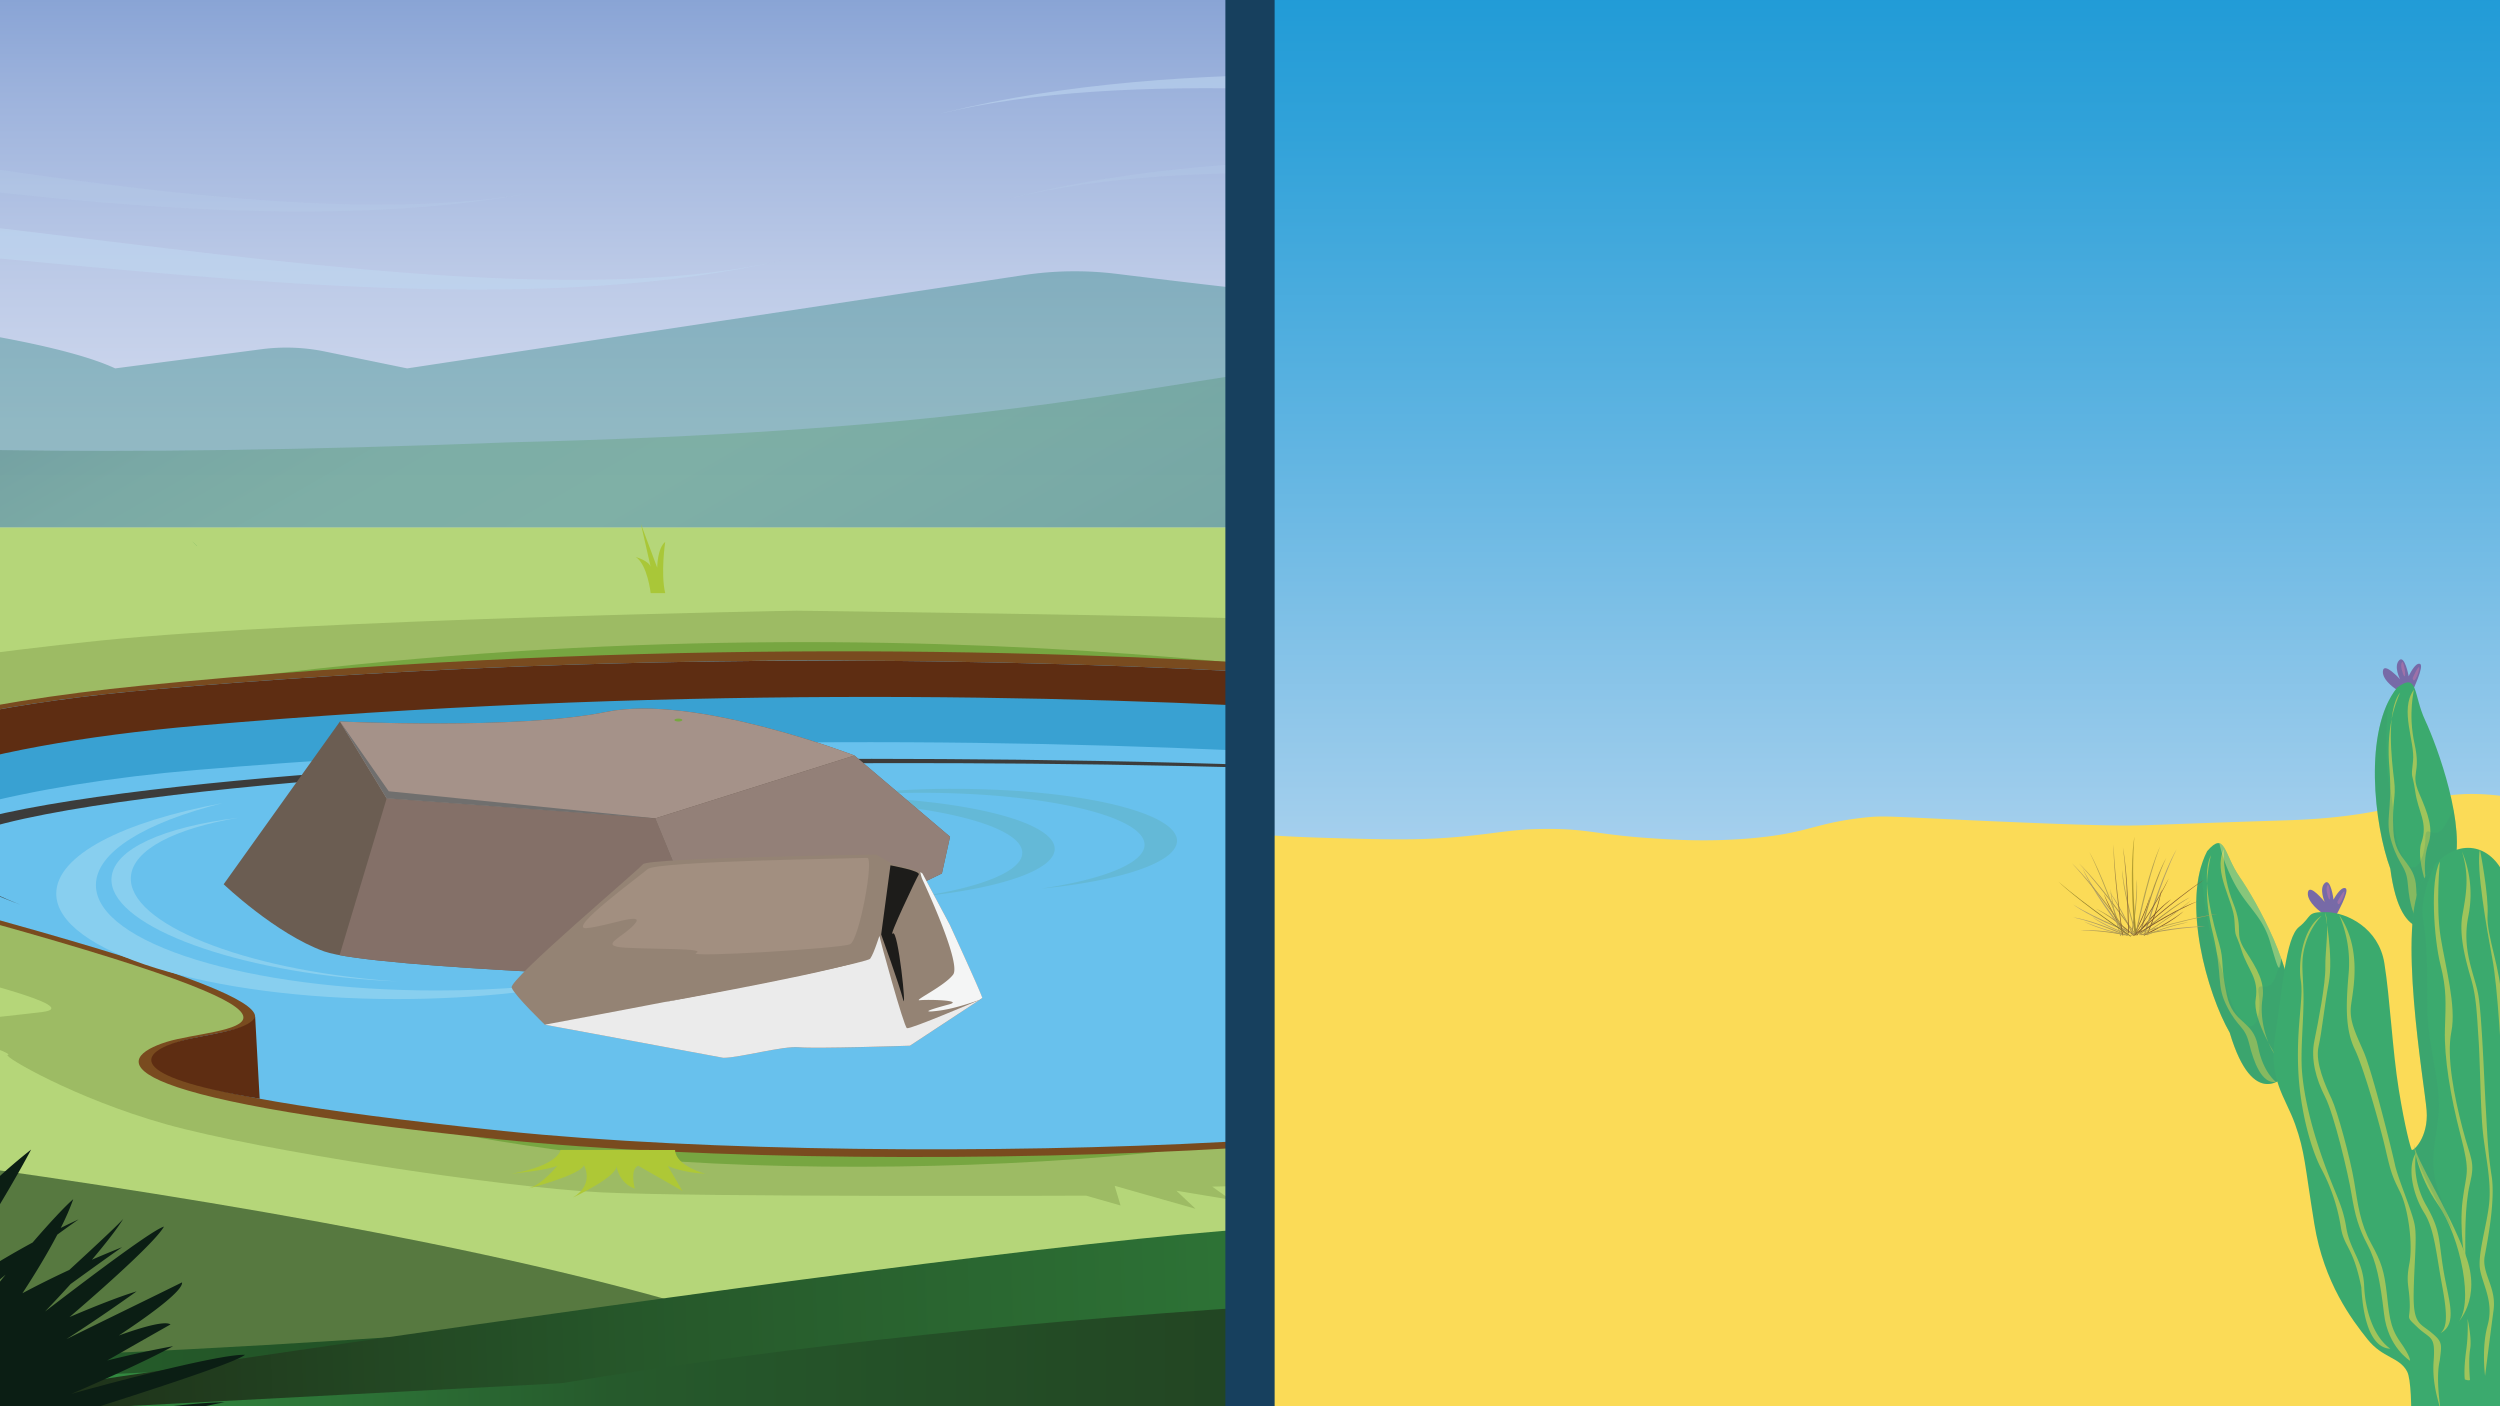 <svg xmlns="http://www.w3.org/2000/svg" xmlns:xlink="http://www.w3.org/1999/xlink" width="1600" height="900" viewBox="0 0 1600 900">
  <defs>
    <style>
      .cls-1 {
        fill: none;
      }

      .cls-2 {
        isolation: isolate;
      }

      .cls-3 {
        clip-path: url(#clip-path);
      }

      .cls-4 {
        clip-path: url(#clip-path-2);
      }

      .cls-5 {
        fill: url(#linear-gradient);
      }

      .cls-6 {
        fill: #fbdb57;
      }

      .cls-7 {
        fill: #776aa7;
      }

      .cls-107, .cls-110, .cls-111, .cls-121, .cls-124, .cls-14, .cls-8 {
        mix-blend-mode: multiply;
      }

      .cls-8 {
        opacity: 0.27;
      }

      .cls-9 {
        fill: #9e71a8;
      }

      .cls-10 {
        fill: #3baa6e;
      }

      .cls-11 {
        fill: #9fc45b;
      }

      .cls-12 {
        mix-blend-mode: overlay;
        opacity: 0.39;
      }

      .cls-13 {
        fill: #fff28f;
      }

      .cls-14 {
        opacity: 0.25;
      }

      .cls-15 {
        fill: #3b996f;
      }

      .cls-16 {
        fill: url(#linear-gradient-2);
      }

      .cls-17 {
        fill: url(#linear-gradient-3);
      }

      .cls-18 {
        fill: url(#linear-gradient-4);
      }

      .cls-19 {
        fill: url(#linear-gradient-5);
      }

      .cls-20 {
        fill: url(#linear-gradient-6);
      }

      .cls-21 {
        fill: url(#linear-gradient-7);
      }

      .cls-22 {
        fill: url(#linear-gradient-8);
      }

      .cls-23 {
        fill: url(#linear-gradient-9);
      }

      .cls-24 {
        fill: url(#linear-gradient-10);
      }

      .cls-25 {
        fill: url(#linear-gradient-11);
      }

      .cls-26 {
        fill: url(#linear-gradient-12);
      }

      .cls-27 {
        fill: url(#linear-gradient-13);
      }

      .cls-28 {
        fill: url(#linear-gradient-14);
      }

      .cls-29 {
        fill: url(#linear-gradient-15);
      }

      .cls-30 {
        fill: url(#linear-gradient-16);
      }

      .cls-31 {
        fill: url(#linear-gradient-17);
      }

      .cls-32 {
        fill: url(#linear-gradient-18);
      }

      .cls-33 {
        fill: url(#linear-gradient-19);
      }

      .cls-34 {
        fill: url(#linear-gradient-20);
      }

      .cls-35 {
        fill: url(#linear-gradient-21);
      }

      .cls-36 {
        fill: url(#linear-gradient-22);
      }

      .cls-37 {
        fill: url(#linear-gradient-23);
      }

      .cls-38 {
        fill: url(#linear-gradient-24);
      }

      .cls-39 {
        fill: url(#linear-gradient-25);
      }

      .cls-40 {
        fill: url(#linear-gradient-26);
      }

      .cls-41 {
        fill: url(#linear-gradient-27);
      }

      .cls-42 {
        fill: url(#linear-gradient-28);
      }

      .cls-43 {
        fill: url(#linear-gradient-29);
      }

      .cls-44 {
        fill: url(#linear-gradient-30);
      }

      .cls-45 {
        fill: url(#linear-gradient-31);
      }

      .cls-46 {
        fill: url(#linear-gradient-32);
      }

      .cls-47 {
        fill: url(#linear-gradient-33);
      }

      .cls-48 {
        fill: url(#linear-gradient-34);
      }

      .cls-49 {
        fill: url(#linear-gradient-35);
      }

      .cls-50 {
        fill: url(#linear-gradient-36);
      }

      .cls-51 {
        fill: url(#linear-gradient-37);
      }

      .cls-52 {
        fill: url(#linear-gradient-38);
      }

      .cls-53 {
        fill: url(#linear-gradient-39);
      }

      .cls-54 {
        fill: url(#linear-gradient-40);
      }

      .cls-55 {
        fill: url(#linear-gradient-41);
      }

      .cls-56 {
        fill: url(#linear-gradient-42);
      }

      .cls-57 {
        fill: url(#linear-gradient-43);
      }

      .cls-58 {
        fill: url(#linear-gradient-44);
      }

      .cls-59 {
        fill: url(#linear-gradient-45);
      }

      .cls-60 {
        fill: url(#linear-gradient-46);
      }

      .cls-61 {
        fill: url(#linear-gradient-47);
      }

      .cls-62 {
        fill: url(#linear-gradient-48);
      }

      .cls-63 {
        fill: url(#linear-gradient-49);
      }

      .cls-64 {
        fill: url(#linear-gradient-50);
      }

      .cls-65 {
        fill: url(#linear-gradient-51);
      }

      .cls-66 {
        fill: url(#linear-gradient-52);
      }

      .cls-67 {
        fill: url(#linear-gradient-53);
      }

      .cls-68 {
        fill: url(#linear-gradient-54);
      }

      .cls-69 {
        fill: url(#linear-gradient-55);
      }

      .cls-70 {
        fill: url(#linear-gradient-56);
      }

      .cls-71 {
        fill: url(#linear-gradient-57);
      }

      .cls-72 {
        fill: url(#linear-gradient-58);
      }

      .cls-73 {
        fill: url(#linear-gradient-59);
      }

      .cls-74 {
        fill: url(#linear-gradient-60);
      }

      .cls-75 {
        fill: url(#linear-gradient-61);
      }

      .cls-76 {
        fill: url(#linear-gradient-62);
      }

      .cls-77 {
        fill: url(#linear-gradient-63);
      }

      .cls-78 {
        fill: url(#linear-gradient-64);
      }

      .cls-79 {
        fill: url(#linear-gradient-65);
      }

      .cls-80 {
        fill: url(#linear-gradient-66);
      }

      .cls-81 {
        fill: url(#linear-gradient-67);
      }

      .cls-82 {
        fill: url(#linear-gradient-68);
      }

      .cls-83 {
        fill: url(#linear-gradient-69);
      }

      .cls-84 {
        fill: url(#linear-gradient-70);
      }

      .cls-85 {
        fill: url(#linear-gradient-71);
      }

      .cls-86 {
        fill: url(#linear-gradient-72);
      }

      .cls-87 {
        fill: url(#linear-gradient-73);
      }

      .cls-88 {
        fill: url(#linear-gradient-74);
      }

      .cls-89 {
        fill: url(#linear-gradient-75);
      }

      .cls-90 {
        fill: url(#linear-gradient-76);
      }

      .cls-91 {
        clip-path: url(#clip-path-3);
      }

      .cls-92 {
        clip-path: url(#clip-path-4);
      }

      .cls-93 {
        fill: #b5d679;
      }

      .cls-94 {
        fill: url(#linear-gradient-77);
      }

      .cls-95, .cls-96 {
        fill: #bfd9f1;
      }

      .cls-95 {
        opacity: 0.56;
      }

      .cls-96 {
        opacity: 0.18;
      }

      .cls-97 {
        fill: #207d78;
        opacity: 0.36;
      }

      .cls-98 {
        opacity: 0.49;
        fill: url(#linear-gradient-78);
      }

      .cls-99 {
        fill: #278641;
      }

      .cls-100 {
        fill: #698037;
        opacity: 0.32;
      }

      .cls-101 {
        fill: #77a641;
      }

      .cls-102 {
        fill: #794b1f;
      }

      .cls-103 {
        fill: #68c1ed;
      }

      .cls-104 {
        fill: #39a1d2;
      }

      .cls-105 {
        fill: #5e2d12;
      }

      .cls-106 {
        fill: #3c3c3b;
      }

      .cls-106, .cls-109, .cls-112, .cls-113, .cls-119, .cls-122 {
        mix-blend-mode: screen;
      }

      .cls-107, .cls-112 {
        fill: #88cfef;
      }

      .cls-108 {
        fill: #447738;
      }

      .cls-109 {
        fill: #1d1c1a;
      }

      .cls-110 {
        fill: #d8d8d7;
      }

      .cls-111 {
        fill: #d1ddb3;
      }

      .cls-113 {
        fill: #64b9d7;
      }

      .cls-114 {
        fill: #6b5d52;
      }

      .cls-115 {
        fill: #a59289;
      }

      .cls-116 {
        fill: #847068;
      }

      .cls-117 {
        fill: #938078;
      }

      .cls-118 {
        fill: #77a741;
      }

      .cls-119 {
        fill: #706f6e;
      }

      .cls-120, .cls-122 {
        fill: #948374;
      }

      .cls-121 {
        fill: #ebebeb;
      }

      .cls-123 {
        fill: #a28f80;
      }

      .cls-124 {
        fill: #f4f5f5;
      }

      .cls-125 {
        fill: #aec836;
      }

      .cls-126 {
        fill: #a9c738;
      }

      .cls-127 {
        fill: #a99e8b;
      }

      .cls-128 {
        fill: #726658;
      }

      .cls-129 {
        fill: #a29279;
      }

      .cls-130 {
        fill: #c8bda9;
      }

      .cls-131 {
        fill: #579341;
      }

      .cls-132 {
        fill: url(#linear-gradient-79);
      }

      .cls-133 {
        fill: #1c3f1d;
        opacity: 0.61;
      }

      .cls-134 {
        fill: url(#linear-gradient-80);
      }

      .cls-135 {
        fill: #152c1a;
      }

      .cls-136 {
        fill: #122416;
      }

      .cls-137 {
        fill: #184226;
      }

      .cls-138 {
        opacity: 0.62;
      }

      .cls-139 {
        clip-path: url(#clip-path-5);
      }

      .cls-140 {
        opacity: 0.59;
      }

      .cls-141 {
        clip-path: url(#clip-path-6);
      }

      .cls-142 {
        fill: #2a7b44;
      }

      .cls-143 {
        fill: #0b1e14;
      }

      .cls-144 {
        fill: #17405e;
      }
    </style>
    <clipPath id="clip-path">
      <rect class="cls-1" x="800" width="800" height="900"/>
    </clipPath>
    <clipPath id="clip-path-2">
      <rect class="cls-1" x="210" width="1600" height="900"/>
    </clipPath>
    <linearGradient id="linear-gradient" x1="1010" y1="673.33" x2="1010" y2="-19.03" gradientTransform="translate(1337.15 -682.85) rotate(90)" gradientUnits="userSpaceOnUse">
      <stop offset="0" stop-color="#cadef3"/>
      <stop offset="0.13" stop-color="#b1d4ef"/>
      <stop offset="0.55" stop-color="#62b5e2"/>
      <stop offset="0.85" stop-color="#31a2d9"/>
      <stop offset="1" stop-color="#1e9ad6"/>
    </linearGradient>
    <linearGradient id="linear-gradient-2" x1="-2520.89" y1="10945.24" x2="-2520.89" y2="10973.86" gradientTransform="matrix(-0.22, -0.57, 0.98, -0.27, -9913.5, 2056.16)" gradientUnits="userSpaceOnUse">
      <stop offset="0" stop-color="#805a2c"/>
      <stop offset="1" stop-color="#b5a250"/>
    </linearGradient>
    <linearGradient id="linear-gradient-3" x1="-9408.17" y1="5175.69" x2="-9408.17" y2="5207.62" gradientTransform="matrix(-0.56, -0.14, 0.36, -1.01, -5787.06, 4522.47)" xlink:href="#linear-gradient-2"/>
    <linearGradient id="linear-gradient-4" x1="-1062.04" y1="-1786.9" x2="-1062.04" y2="-1754.96" gradientTransform="matrix(-0.27, 0.51, -0.9, -0.59, -534.93, 97.96)" gradientUnits="userSpaceOnUse">
      <stop offset="0" stop-color="#a99348"/>
      <stop offset="1" stop-color="#b4a269"/>
    </linearGradient>
    <linearGradient id="linear-gradient-5" x1="-8156.33" y1="7429.62" x2="-8156.33" y2="7455.11" gradientTransform="matrix(-0.49, -0.32, 0.64, -0.84, -7416.82, 4168.86)" xlink:href="#linear-gradient-2"/>
    <linearGradient id="linear-gradient-6" x1="-8273.63" y1="885.47" x2="-8273.63" y2="914.1" gradientTransform="matrix(-0.53, 0.24, -0.27, -1.05, -2796.08, 3517.3)" xlink:href="#linear-gradient-4"/>
    <linearGradient id="linear-gradient-7" x1="1645.58" y1="-1937.08" x2="1645.58" y2="-1908.45" gradientTransform="matrix(-0.1, 0.57, -1.01, -0.37, -433.03, -1063.53)" xlink:href="#linear-gradient-4"/>
    <linearGradient id="linear-gradient-8" x1="-8705.36" y1="6745.05" x2="-8705.36" y2="6773.68" gradientTransform="matrix(-0.52, -0.27, 0.57, -0.9, -6959.12, 4252.24)" xlink:href="#linear-gradient-2"/>
    <linearGradient id="linear-gradient-9" x1="-4616.11" y1="-1340.93" x2="-4616.11" y2="-1312.31" gradientTransform="matrix(-0.38, 0.47, -0.67, -0.81, -1274.46, 1669.69)" xlink:href="#linear-gradient-2"/>
    <linearGradient id="linear-gradient-10" x1="2127.46" y1="-2930.12" x2="2127.46" y2="-2902.68" gradientTransform="matrix(0.12, -0.6, -0.91, -0.13, -1546.44, 1474.97)" xlink:href="#linear-gradient-4"/>
    <linearGradient id="linear-gradient-11" x1="13906.93" y1="948.88" x2="13906.93" y2="987.22" gradientTransform="matrix(0.48, -0.21, -0.45, -0.95, -4899.63, 4467.81)" xlink:href="#linear-gradient-2"/>
    <linearGradient id="linear-gradient-12" x1="10413.5" y1="11181.06" x2="10413.5" y2="11219.4" gradientTransform="matrix(0.17, 0.5, 0.99, -0.37, -11480.65, -484.14)" xlink:href="#linear-gradient-4"/>
    <linearGradient id="linear-gradient-13" x1="15404.99" y1="2147.05" x2="15404.99" y2="2205.13" gradientTransform="matrix(0.51, -0.11, -0.25, -1.03, -6008.98, 4547.21)" gradientUnits="userSpaceOnUse">
      <stop offset="0" stop-color="#81712c"/>
      <stop offset="1" stop-color="#b59f31"/>
    </linearGradient>
    <linearGradient id="linear-gradient-14" x1="13886.85" y1="950.85" x2="13886.85" y2="979.47" gradientTransform="matrix(0.48, -0.21, -0.45, -0.95, -4899.63, 4467.81)" xlink:href="#linear-gradient-2"/>
    <linearGradient id="linear-gradient-15" x1="10530.5" y1="-1031.18" x2="10530.5" y2="-1004.81" gradientTransform="matrix(0.39, -0.39, -0.68, -0.74, -3495.19, 3899.18)" xlink:href="#linear-gradient-2"/>
    <linearGradient id="linear-gradient-16" x1="674.63" y1="-2115.44" x2="674.63" y2="-2089.07" gradientTransform="matrix(0.02, -0.55, -1.01, -0.07, -778.54, 828.82)" xlink:href="#linear-gradient-4"/>
    <linearGradient id="linear-gradient-17" x1="12060.12" y1="10479.56" x2="12060.12" y2="10505.93" gradientTransform="matrix(0.24, 0.48, 0.89, -0.53, -10899.72, 351.91)" xlink:href="#linear-gradient-2"/>
    <linearGradient id="linear-gradient-18" x1="15338.24" y1="9584.73" x2="15338.24" y2="9621.91" gradientTransform="matrix(0.32, 0.42, 0.69, -0.82, -10153.42, 1969.77)" xlink:href="#linear-gradient-4"/>
    <linearGradient id="linear-gradient-19" x1="15664.72" y1="9070.2" x2="15664.72" y2="9102.96" gradientTransform="matrix(0.4, 0.41, 0.49, -0.89, -9284.37, 2243.41)" xlink:href="#linear-gradient-2"/>
    <linearGradient id="linear-gradient-20" x1="13170.57" y1="4395.57" x2="13170.57" y2="4442.85" gradientTransform="matrix(0.7, 0.09, 0.07, -1.09, -8142.92, 4129.65)" xlink:href="#linear-gradient-4"/>
    <linearGradient id="linear-gradient-21" x1="13111.15" y1="4321.77" x2="13111.15" y2="4369.06" gradientTransform="matrix(0.7, 0.08, 0.04, -1.24, -8015.59, 4946.71)" xlink:href="#linear-gradient-2"/>
    <linearGradient id="linear-gradient-22" x1="13257.69" y1="4867.33" x2="13257.69" y2="4914.61" gradientTransform="matrix(0.69, 0.14, 0.15, -1.23, -8548.72, 4733.02)" xlink:href="#linear-gradient-4"/>
    <linearGradient id="linear-gradient-23" x1="7630.76" y1="-1147.03" x2="7630.76" y2="-1099.74" gradientTransform="matrix(0.47, -0.56, -0.8, -0.67, -3135.29, 4126.21)" xlink:href="#linear-gradient-4"/>
    <linearGradient id="linear-gradient-24" x1="-9466.25" y1="-1119.25" x2="-9466.25" y2="-1062.42" gradientTransform="matrix(-0.31, 0.33, -0.51, -0.93, -2133.66, 2649.75)" xlink:href="#linear-gradient-4"/>
    <linearGradient id="linear-gradient-25" x1="-12185.43" y1="239.94" x2="-12185.43" y2="296.78" gradientTransform="matrix(-0.39, 0.22, -0.22, -1.04, -3345.69, 3589.16)" xlink:href="#linear-gradient-2"/>
    <linearGradient id="linear-gradient-26" x1="-9456.98" y1="-1115.82" x2="-9456.98" y2="-1058.99" gradientTransform="matrix(-0.31, 0.33, -0.51, -0.93, -2133.66, 2649.75)" xlink:href="#linear-gradient-4"/>
    <linearGradient id="linear-gradient-27" x1="2332.76" y1="-2016.37" x2="2332.76" y2="-1975.57" gradientTransform="matrix(0.12, -0.74, -1.02, -0.16, -958.35, 1991.98)" xlink:href="#linear-gradient-4"/>
    <linearGradient id="linear-gradient-28" x1="12700.4" y1="9901.8" x2="12700.4" y2="9942.6" gradientTransform="matrix(0.33, 0.53, 0.79, -0.72, -10537.85, 1027.16)" xlink:href="#linear-gradient-2"/>
    <linearGradient id="linear-gradient-29" x1="-11676.52" y1="6920.11" x2="-11676.52" y2="6960.91" gradientTransform="matrix(-0.38, -0.21, 0.69, -0.8, -7804.42, 3622.14)" xlink:href="#linear-gradient-2"/>
    <linearGradient id="linear-gradient-30" x1="-7007.54" y1="9565.62" x2="-7007.54" y2="9603.15" gradientTransform="matrix(-0.26, -0.35, 0.94, -0.45, -9433.89, 2418.48)" xlink:href="#linear-gradient-4"/>
    <linearGradient id="linear-gradient-31" x1="-13985.21" y1="2341.06" x2="-13985.21" y2="2393.61" gradientTransform="matrix(-0.42, 0.07, 0.11, -1.07, -4826.95, 4081.02)" xlink:href="#linear-gradient-2"/>
    <linearGradient id="linear-gradient-32" x1="21521.18" y1="3942.72" x2="21521.18" y2="3998.77" gradientTransform="matrix(0.37, 0.03, -0.25, -1.04, -5529.76, 4059.58)" xlink:href="#linear-gradient-2"/>
    <linearGradient id="linear-gradient-33" x1="8380.81" y1="-1080.13" x2="8380.81" y2="-1024.08" gradientTransform="matrix(0.27, -0.25, -0.94, -0.52, -1923.01, 2117.06)" xlink:href="#linear-gradient-13"/>
    <linearGradient id="linear-gradient-34" x1="14457.43" y1="12090.02" x2="14457.43" y2="12146.07" gradientTransform="matrix(0, 0.38, 0.99, -0.4, -10668.13, 31.9)" xlink:href="#linear-gradient-2"/>
    <linearGradient id="linear-gradient-35" x1="20652.96" y1="10752.43" x2="20652.96" y2="10808.48" gradientTransform="matrix(0.16, 0.34, 0.74, -0.78, -9802.49, 1910.74)" xlink:href="#linear-gradient-2"/>
    <linearGradient id="linear-gradient-36" x1="3057.68" y1="-1800.95" x2="3057.68" y2="-1753.22" gradientTransform="matrix(0.2, -0.57, -0.9, -0.27, -1795.66, 2056.16)" xlink:href="#linear-gradient-2"/>
    <linearGradient id="linear-gradient-37" x1="12920.94" y1="1904.22" x2="12920.94" y2="1968.89" gradientTransform="matrix(0.51, -0.14, -0.33, -1.01, -5569.14, 4522.47)" xlink:href="#linear-gradient-2"/>
    <linearGradient id="linear-gradient-38" x1="12228.04" y1="9502.54" x2="12228.04" y2="9555.26" gradientTransform="matrix(0.24, 0.51, 0.82, -0.59, -10371.6, 97.96)" xlink:href="#linear-gradient-4"/>
    <linearGradient id="linear-gradient-39" x1="12241.62" y1="9515.18" x2="12241.62" y2="9567.9" gradientTransform="matrix(0.24, 0.51, 0.82, -0.59, -10371.6, 97.96)" xlink:href="#linear-gradient-4"/>
    <linearGradient id="linear-gradient-40" x1="10185.01" y1="93.13" x2="10185.01" y2="142.54" gradientTransform="matrix(0.45, -0.32, -0.59, -0.84, -4078.35, 4168.86)" xlink:href="#linear-gradient-2"/>
    <linearGradient id="linear-gradient-41" x1="14837.75" y1="5391.23" x2="14837.75" y2="5476.06" gradientTransform="matrix(0.51, 0.19, 0.13, -1.07, -7790.91, 3777.01)" xlink:href="#linear-gradient-4"/>
    <linearGradient id="linear-gradient-42" x1="10213.28" y1="10747.79" x2="10213.28" y2="10793.3" gradientTransform="matrix(0.09, 0.57, 0.93, -0.37, -10464.01, -1063.53)" xlink:href="#linear-gradient-4"/>
    <linearGradient id="linear-gradient-43" x1="10975.95" y1="501.28" x2="10975.95" y2="557.68" gradientTransform="matrix(0.47, -0.27, -0.52, -0.9, -4496.65, 4252.24)" xlink:href="#linear-gradient-2"/>
    <linearGradient id="linear-gradient-44" x1="13581.49" y1="8891.86" x2="13581.49" y2="8941.89" gradientTransform="matrix(0.34, 0.47, 0.61, -0.81, -9694.45, 1669.69)" xlink:href="#linear-gradient-2"/>
    <linearGradient id="linear-gradient-45" x1="-1437.08" y1="11716.51" x2="-1437.08" y2="11761.01" gradientTransform="matrix(-0.11, -0.6, 0.83, -0.13, -9445.91, 1474.97)" xlink:href="#linear-gradient-4"/>
    <linearGradient id="linear-gradient-46" x1="-9775.39" y1="6039.62" x2="-9775.39" y2="6116.16" gradientTransform="matrix(-0.44, -0.21, 0.41, -0.95, -6380.25, 4467.81)" xlink:href="#linear-gradient-2"/>
    <linearGradient id="linear-gradient-47" x1="-9781.27" y1="6037.35" x2="-9781.27" y2="6110.33" gradientTransform="matrix(-0.44, -0.21, 0.41, -0.95, -6380.25, 4467.81)" xlink:href="#linear-gradient-2"/>
    <linearGradient id="linear-gradient-48" x1="-9816.41" y1="5843.47" x2="-9816.41" y2="5963.6" gradientTransform="matrix(-0.45, -0.2, 0.38, -0.97, -6203.62, 4487.56)" xlink:href="#linear-gradient-2"/>
    <linearGradient id="linear-gradient-49" x1="1715.86" y1="-1161.77" x2="1715.86" y2="-1100.37" gradientTransform="matrix(-0.16, 0.5, -0.91, -0.37, -363.84, -484.14)" xlink:href="#linear-gradient-13"/>
    <linearGradient id="linear-gradient-50" x1="-9944.55" y1="4765.22" x2="-9944.55" y2="4883.34" gradientTransform="matrix(-0.47, -0.11, 0.23, -1.03, -5366.05, 4547.22)" xlink:href="#linear-gradient-4"/>
    <linearGradient id="linear-gradient-51" x1="-9809.74" y1="6041.98" x2="-9809.74" y2="6099.13" gradientTransform="matrix(-0.44, -0.21, 0.41, -0.95, -6380.25, 4467.81)" xlink:href="#linear-gradient-2"/>
    <linearGradient id="linear-gradient-52" x1="-8013.66" y1="8364.86" x2="-8013.66" y2="8414.44" gradientTransform="matrix(-0.36, -0.39, 0.62, -0.74, -7665.03, 3899.18)" xlink:href="#linear-gradient-2"/>
    <linearGradient id="linear-gradient-53" x1="-1286.15" y1="11491.39" x2="-1286.15" y2="11533.22" gradientTransform="matrix(-0.02, -0.55, 0.92, -0.07, -10148.1, 828.82)" xlink:href="#linear-gradient-4"/>
    <linearGradient id="linear-gradient-54" x1="-651.1" y1="-1429.49" x2="-651.1" y2="-1386.16" gradientTransform="matrix(-0.22, 0.48, -0.82, -0.53, -895.33, 351.91)" xlink:href="#linear-gradient-2"/>
    <linearGradient id="linear-gradient-55" x1="3468.2" y1="-1377.18" x2="3468.2" y2="-1333.85" gradientTransform="matrix(-0.05, 0.53, -0.95, -0.22, -716.98, -1337.78)" xlink:href="#linear-gradient-2"/>
    <linearGradient id="linear-gradient-56" x1="7774.32" y1="10352.85" x2="7774.32" y2="10396.17" gradientTransform="matrix(-0.02, 0.57, 1.18, -0.2, -11611.88, -1587.63)" xlink:href="#linear-gradient-2"/>
    <linearGradient id="linear-gradient-57" x1="-4696.93" y1="-995.18" x2="-4696.93" y2="-930.29" gradientTransform="matrix(-0.29, 0.42, -0.63, -0.82, -1577.61, 1969.77)" xlink:href="#linear-gradient-13"/>
    <linearGradient id="linear-gradient-58" x1="-6189.87" y1="-1237.48" x2="-6189.87" y2="-1178.2" gradientTransform="matrix(-0.36, 0.41, -0.45, -0.89, -2371.56, 2243.41)" xlink:href="#linear-gradient-2"/>
    <linearGradient id="linear-gradient-59" x1="-6217.02" y1="2534.01" x2="-6217.02" y2="2629.26" gradientTransform="matrix(-0.64, 0.09, -0.06, -1.09, -3416.01, 4129.65)" xlink:href="#linear-gradient-13"/>
    <linearGradient id="linear-gradient-60" x1="-6309.6" y1="2955.98" x2="-6309.6" y2="3051.55" gradientTransform="matrix(-0.64, 0.08, -0.04, -1.24, -3531.29, 4946.71)" xlink:href="#linear-gradient-2"/>
    <linearGradient id="linear-gradient-61" x1="-6001.23" y1="2513.53" x2="-6001.23" y2="2608.22" gradientTransform="matrix(-0.63, 0.14, -0.14, -1.23, -3044.37, 4733.02)" xlink:href="#linear-gradient-4"/>
    <linearGradient id="linear-gradient-62" x1="-4611.63" y1="8827.97" x2="-4611.63" y2="8914.76" gradientTransform="matrix(-0.43, -0.56, 0.73, -0.67, -7993.81, 4126.21)" xlink:href="#linear-gradient-13"/>
    <linearGradient id="linear-gradient-63" x1="18916.61" y1="8605.44" x2="18916.61" y2="8709.36" gradientTransform="matrix(0.28, 0.33, 0.46, -0.93, -8909.21, 2649.75)" xlink:href="#linear-gradient-13"/>
    <linearGradient id="linear-gradient-64" x1="19284.02" y1="6852.84" x2="19284.02" y2="6963.65" gradientTransform="matrix(0.36, 0.22, 0.2, -1.04, -7801.06, 3589.16)" xlink:href="#linear-gradient-2"/>
    <linearGradient id="linear-gradient-65" x1="18931.19" y1="8610.92" x2="18931.19" y2="8714.83" gradientTransform="matrix(0.28, 0.33, 0.46, -0.93, -8909.21, 2649.75)" xlink:href="#linear-gradient-13"/>
    <linearGradient id="linear-gradient-66" x1="-720.54" y1="11116.42" x2="-720.54" y2="11182.3" gradientTransform="matrix(-0.11, -0.74, 0.93, -0.16, -9983.51, 1991.98)" xlink:href="#linear-gradient-13"/>
    <linearGradient id="linear-gradient-67" x1="-724.66" y1="11133.73" x2="-724.66" y2="11199.61" gradientTransform="matrix(-0.11, -0.74, 0.93, -0.16, -9983.51, 1991.98)" xlink:href="#linear-gradient-13"/>
    <linearGradient id="linear-gradient-68" x1="2904.04" y1="11753.38" x2="2904.04" y2="11819.25" gradientTransform="matrix(0.22, -0.71, 0.91, 0.25, -10850.97, -138.97)" xlink:href="#linear-gradient-13"/>
    <linearGradient id="linear-gradient-69" x1="-2283.63" y1="-1347.5" x2="-2283.63" y2="-1278.28" gradientTransform="matrix(-0.3, 0.53, -0.72, -0.72, -1225.21, 1027.16)" xlink:href="#linear-gradient-2"/>
    <linearGradient id="linear-gradient-70" x1="12434" y1="233.58" x2="12434" y2="311.98" gradientTransform="matrix(0.35, -0.21, -0.63, -0.8, -3725.46, 3622.14)" xlink:href="#linear-gradient-2"/>
    <linearGradient id="linear-gradient-71" x1="6336.22" y1="-1334.54" x2="6336.22" y2="-1269.23" gradientTransform="matrix(0.24, -0.35, -0.86, -0.45, -2234.86, 2418.48)" xlink:href="#linear-gradient-4"/>
    <linearGradient id="linear-gradient-72" x1="18842.81" y1="4279.78" x2="18842.81" y2="4386.42" gradientTransform="matrix(0.39, 0.07, -0.1, -1.07, -6446.03, 4081.02)" xlink:href="#linear-gradient-2"/>
    <linearGradient id="linear-gradient-73" x1="-16751.82" y1="2642.35" x2="-16751.82" y2="2756.57" gradientTransform="matrix(-0.34, 0.03, 0.23, -1.04, -5804.98, 4059.58)" xlink:href="#linear-gradient-2"/>
    <linearGradient id="linear-gradient-74" x1="-11153.55" y1="7868.13" x2="-11153.55" y2="7968.3" gradientTransform="matrix(-0.25, -0.25, 0.86, -0.52, -9101.51, 2117.06)" xlink:href="#linear-gradient-4"/>
    <linearGradient id="linear-gradient-75" x1="215.75" y1="-1692.34" x2="215.75" y2="-1603.68" gradientTransform="matrix(0, 0.38, -0.91, -0.4, -1105.94, 31.9)" xlink:href="#linear-gradient-2"/>
    <linearGradient id="linear-gradient-76" x1="-7482.62" y1="-1855.45" x2="-7482.62" y2="-1759.98" gradientTransform="matrix(-0.14, 0.34, -0.67, -0.78, -1897.21, 1910.74)" xlink:href="#linear-gradient-2"/>
    <clipPath id="clip-path-3">
      <rect class="cls-1" width="800" height="900"/>
    </clipPath>
    <clipPath id="clip-path-4">
      <rect class="cls-1" x="-290" width="1600" height="900"/>
    </clipPath>
    <linearGradient id="linear-gradient-77" x1="510.7" y1="-0.5" x2="510.7" y2="337.5" gradientUnits="userSpaceOnUse">
      <stop offset="0" stop-color="#89a4d5"/>
      <stop offset="0.17" stop-color="#9cb2dc"/>
      <stop offset="0.52" stop-color="#bccae7"/>
      <stop offset="0.8" stop-color="#d0d9ee"/>
      <stop offset="1" stop-color="#d7def0"/>
    </linearGradient>
    <linearGradient id="linear-gradient-78" x1="290.43" y1="-81.38" x2="727.09" y2="674.92" gradientUnits="userSpaceOnUse">
      <stop offset="0.01" stop-color="#26476f"/>
      <stop offset="0.02" stop-color="#2b4e71"/>
      <stop offset="0.1" stop-color="#426e79"/>
      <stop offset="0.18" stop-color="#54867f"/>
      <stop offset="0.26" stop-color="#609784"/>
      <stop offset="0.35" stop-color="#68a286"/>
      <stop offset="0.46" stop-color="#6aa587"/>
      <stop offset="1" stop-color="#427c83"/>
    </linearGradient>
    <linearGradient id="linear-gradient-79" x1="-102.83" y1="849.17" x2="1349.92" y2="849.17" gradientUnits="userSpaceOnUse">
      <stop offset="0" stop-color="#39a34b"/>
      <stop offset="0.34" stop-color="#265a2c"/>
      <stop offset="1" stop-color="#1d2815"/>
    </linearGradient>
    <linearGradient id="linear-gradient-80" x1="-62.04" y1="951.26" x2="1431.11" y2="951.26" gradientTransform="translate(-93.62 -110.12) rotate(-2.21)" gradientUnits="userSpaceOnUse">
      <stop offset="0.04" stop-color="#1d2815"/>
      <stop offset="0.35" stop-color="#26572a"/>
      <stop offset="0.64" stop-color="#2e7637"/>
      <stop offset="1" stop-color="#39a34b"/>
    </linearGradient>
    <clipPath id="clip-path-5">
      <polygon class="cls-1" points="1350.33 941.08 1309.22 934.34 1355.66 623.7 1396.77 630.45 1350.33 941.08"/>
    </clipPath>
    <clipPath id="clip-path-6">
      <polygon class="cls-1" points="1363.82 915.73 1334.49 910.91 1358.65 749.33 1387.97 754.14 1363.82 915.73"/>
    </clipPath>
  </defs>
  <g class="cls-2">
    <g id="Layer_1" data-name="Layer 1">
      <g id="SC_16">
        <g id="SC_05">
          <g class="cls-3">
            <g class="cls-4">
              <rect class="cls-5" x="663.82" y="-506.78" width="692.36" height="1667.85" transform="translate(682.85 1337.15) rotate(-90)"/>
              <path class="cls-6" d="M182.9,536.3a787.75,787.75,0,0,1,97.63-10.79c28.75-1.35,36.13-.06,97.05-1.36,52.22-1.12,50.07-2.14,66.05-1.37,44.38,2.14,51.17,9.5,95.69,13.74,29.52,2.8,51.12,1.8,94.32-.22,58.69-2.74,55.82-6.85,95-7.58,48.41-.89,46.23,5.51,122,7.58,40.06,1.1,60.09,1.64,88.64-1.26,21.15-2.15,29.47-4.38,49.88-4.52,26.57-.18,32.47,3.48,65,5.78,15.93,1.13,40,2.73,68.74,0,35.07-3.34,37.93-9.42,69.89-13,13.36-1.48,15.14-.68,79.73,2.18,72.77,3.21,88.48,3,98.4,2.72,8.07-.21,8.33-.33,48.6-1.74,39.34-1.37,42.93-1.39,49.68-1.67,75.74-3.24,81.78-21,129.51-15.66,14.84,1.67,32.36,5.66,67.4,13.62,13.85,3.15,28,6.59,48.26,8.62,14,1.4,23.78,1.41,33.65,1.54,17.58.25,43.05,1,75.57,3.36V900H182.9Z"/>
              <g>
                <g>
                  <g>
                    <path class="cls-7" d="M1486.05,584.21s-9.92-6.85-9-13.06,10.78,6.12,10.78,6.12-3.82-8.46,0-12.1,5.63,10.58,5.63,10.58,4.48-8.6,7.63-7.29-6,17.31-6,17.31Z"/>
                    <g class="cls-8">
                      <path class="cls-7" d="M1489.94,579.5c-2,1.23-2.51.4-5.37-1.4-1.52-1-3.56-.67-5.14-.2a32.54,32.54,0,0,0,6.62,6.31l9.07,1.56s1-1.76,2.22-4.13c-1-.59-2-1.55-3.4-2.34C1490.29,577.17,1491.94,578.26,1489.94,579.5Z"/>
                    </g>
                  </g>
                  <path class="cls-9" d="M1495.92,577.17s4.1-7.92,4.58-6.5S1496.55,582.51,1495.92,577.17Z"/>
                  <path class="cls-9" d="M1490.11,574.48s-2.25-6.29-.34-8.11C1491.15,565.84,1492.15,579.59,1490.11,574.48Z"/>
                </g>
                <g>
                  <g>
                    <path class="cls-7" d="M1534.67,441.87s-10.23-6.07-9.62-12.36,11,5.26,11,5.26-4.26-8.18-.66-12.12,6.17,10.14,6.17,10.14,4-9,7.18-7.92-5,17.82-5,17.82Z"/>
                    <g class="cls-8">
                      <path class="cls-7" d="M1538.27,436.84c-1.92,1.39-2.46.6-5.4-1-1.57-.84-3.59-.37-5.13.23a31.46,31.46,0,0,0,6.93,5.78l9.09.82s.89-1.83,2-4.3c-1-.51-2.1-1.4-3.49-2.08C1538.5,434.47,1540.2,435.44,1538.27,436.84Z"/>
                    </g>
                  </g>
                  <path class="cls-9" d="M1544.09,434s3.65-8.27,4.2-6.86S1545,439.32,1544.09,434Z"/>
                  <path class="cls-9" d="M1538.16,431.79s-2.56-6.11-.76-8.09C1538.73,423.05,1540.48,436.76,1538.16,431.79Z"/>
                </g>
                <g>
                  <path class="cls-10" d="M1462.34,688.47s-20.21,23.24-35.3-27.54c-14.32-24.89-31.23-83.85-14.46-116.2,11.54-13.37,10.6,1.9,20.81,16.58s36.94,61.74,32.66,89.66S1462.34,688.47,1462.34,688.47Z"/>
                  <path class="cls-11" d="M1456.62,692.42s-8.3-5.91-11.55-22.93-15.93-13.74-20-33-1.45-20.93-4.79-32.49-12.33-42.76-5.28-56.61c-2,8.79-5.23,25,1.36,50.59,6.41,27.39,1.83,32.36,9,46.32s11.27,12.09,14.13,23.72S1447.56,693.89,1456.62,692.42Z"/>
                  <path class="cls-11" d="M1458.24,678.24s-16.8-25.1-14.61-38.76-5-18.55-9-31.2-4-6.61-4.59-19.22-13.76-30.43-6.89-45.45c.39-.67-1.42,15.35,6,34.1s.1,18.74,7.92,30.78,12.61,20.34,10.89,30.89S1449.07,667,1458.24,678.24Z"/>
                  <g class="cls-12">
                    <path class="cls-13" d="M1452.86,602.9c5.45,18.47,5.94,20.42,7.22,10.73h0c-7.71-21.7-20.37-43.23-26.69-52.32-7.08-10.16-8.81-20.59-13-21.62a95.38,95.38,0,0,0,6.91,20.18C1436.45,580.16,1447.42,584.44,1452.86,602.9Z"/>
                  </g>
                  <g class="cls-14">
                    <path class="cls-15" d="M1456.4,624.71c-4.67,13.46-12.68.25-10.77,12s-2.27,28.18-11.72,15.21-8.22-23.47-16-44c-5.66-15-8.31-40.49-9.32-53.14-9.56,33.38,5.48,83.63,18.41,106.11,15.09,50.78,35.3,27.54,35.3,27.54s-.58-9.58,3.71-37.5c1.63-10.62-1.25-24-6-37.34C1459.33,616.64,1458.09,619.85,1456.4,624.71Z"/>
                  </g>
                </g>
                <g>
                  <path class="cls-10" d="M1560.48,591.07s-23.83,17.62-30.67-35.11c-10.22-27.53-17.55-88.63,4.33-115.89,13.61-10.16,10.22,4.39,18,21s26.79,68.6,18,94.58S1560.48,591.07,1560.48,591.07Z"/>
                  <path class="cls-11" d="M1554.15,593.52s-7.3-7.71-7.79-24.95-13.63-17.13-14.61-36.77,1.93-20.61.47-32.59-5.37-44.32,3.86-56c-3.4,8-9.22,23-6.78,49.26,2,28-3.39,31.75,1.48,47s9.25,14.4,10.23,26.33S1544.91,592.77,1554.15,593.52Z"/>
                  <path class="cls-11" d="M1558,580.19s-12.66-28.32-8.29-41-2-19.14-3.91-32.35-2.92-7.36-1.47-19.68-8.76-32.75.47-45.63c.49-.55-3.88,14.52.5,34.43s-2.91,18.15,2.93,31.68,9.26,22.71,5.86,32.5S1550.73,567.14,1558,580.19Z"/>
                  <g class="cls-14">
                    <path class="cls-15" d="M1564.82,528c-6.8,11.9-12.65-2.8-12.64,9s-6.8,26.72-14.1,11.9-4.39-24.67-8.78-46.38c-3.2-15.86-1.74-41.17-.72-53.64-14.87,30-8,82.2,1.23,107.07,6.84,52.73,30.67,35.11,30.67,35.11s1-9.41,9.7-35.39c3.33-9.88,2.63-23.53.07-37.56C1569,520.86,1567.27,523.67,1564.82,528Z"/>
                  </g>
                </g>
                <path class="cls-10" d="M1542.12,947.7s3.41-60.44-1.56-69.9-15.55-8.36-25.38-20.69-27.87-36-34-73.71-6-46.21-12.33-63.93-17.38-28.64-12.71-57.22,6.55-62.15,15.23-69,4.28-9.77,17.55-9.5S1522.4,594,1526,616.43s5.18,56,9.2,80.78,7.45,36.89,8.22,38.57,11-7.82,9.61-25.14-19.42-119.64-2.35-147.21,39-25.08,49.6-8,11.38,45.94,8.63,92.35,3,78.75,14.27,124.11,7.76,56.79,1.27,59.06,11.64,5.37,18.21-14.45,13.92-28.87,25.74-31.4S1700,801.7,1688,848.41c-7.72,15.77-9.72,18.51-10.48,28.92s-35.67,21.52-50.75,13.07-18.32-16.38-18.6-3S1542.12,947.7,1542.12,947.7Z"/>
                <path class="cls-11" d="M1577.48,882.83s-.86-5.3.78-17.82a113.76,113.76,0,0,0,1-21s2.8,12.71,1.65,19.23-.34,18.2-.13,19.54S1577.48,882.83,1577.48,882.83Z"/>
                <path class="cls-11" d="M1544.88,732.53s1.54,18.49,15.57,38.6,23.79,65.1,11.86,76.11c0,0,16.59-15.4,5.51-44.46S1546.51,742.54,1544.88,732.53Z"/>
                <g>
                  <path class="cls-11" d="M1497,585.46a77.5,77.5,0,0,1,6.12,37.71c-1.9,21.48-2,36,3.93,48.36s16.33,49.36,19.68,63.94,4.3,17.45,9.36,27.51,8.31,33.14,5.93,45.61-.17,13.95.21,25.38-3.15,7.76,5,15.53,11.54,4.78,10.31,21.31,4,27.76,5.35,36-5-21.57-1.44-36.06c1.23-10.47,2-11.8-5.35-17.88s-11.64-5.35-11.36-24.76,2.18-34.83.74-43.66-10.7-29.73-12.71-39.08-14.62-59.93-20.06-72.34-9.08-19.7-8.12-28.93S1512.39,607.76,1497,585.46Z"/>
                  <path class="cls-11" d="M1488,583.9s5.55,28.12,2.41,45-4.28,30.92-6.56,41,4.58,25.28,8.31,33.14,12.13,38.56,14.52,53.29,3.83,26.59,10.8,39.37,8.3,18,9.93,31.05,1.64,22.12,8.6,31.87,6.4,12.27,6.4,12.27-14.13-8.6-16.62-30-5-33.68-10.6-44.25S1507.22,778,1505,764.4s-11.28-51.4-17-62.56-9.26-23.89-6.79-35.8,7.24-36.85,7-47.11S1491.11,591.25,1488,583.9Z"/>
                  <path class="cls-11" d="M1561.49,551.4s-2.65,28.86.51,48.31,10.12,44.32,6.88,60.57,1.84,41.44,7.1,61.75,8.31,21,4.78,35.51-2.94,36.18-2.94,45.24-4.11-16.26-1.73-34.78,5.15-16.57-1.35-41.53-10.52-49.7-10-67.34,1.23-25.6-2.88-41.85S1555.11,563.32,1561.49,551.4Z"/>
                  <path class="cls-11" d="M1575.62,544.87a70.62,70.62,0,0,1,4.2,41.06c-4.66,22.53,4.22,38,6.42,51.58s3.74,56.24,4.61,70.63,1.26,28.83,3.75,44.15-2.27,40.29-4.37,51.52,7.64,19.91,5.64,34.75-5.42,42-5.42,42-2.39-17.74,1.61-32.31-2.59-25-4.68-34.92,4.18-28.51,5.69-43.28-2.68-31.6-4.12-46.5-1.64-43.28-2.7-58.83-1.34-26.4-4.7-38-7.92-27.75-5.64-40.81S1580.68,561,1575.62,544.87Z"/>
                  <path class="cls-11" d="M1587.15,543.6s5.74,29.32,4.89,42.16,8.6,34.89,8.7,53.62,3.18,83,9.12,107.4,15.77,76.07,1.17,82.67c-.19,1.85,13.55-10.06,4.18-46.64s-11.86-54.94-13-80.15-3.65-70.77-7.1-89S1584.49,554.32,1587.15,543.6Z"/>
                  <path class="cls-11" d="M1485.86,586.05a45.58,45.58,0,0,0-10.3,18c-3.52,11.45-1.42,18.38-1.31,34.09s-2.18,34.82-.84,49.12,5.26,32.41,13.38,55.29,12.41,28.22,14.8,43,10.79,21.24,11.47,37.46,6.31,32.85,16.81,40.21c-1-.43-16.31,2-18.62-39.31-5.27-26.37-11-25.44-13.09-38.41a118.06,118.06,0,0,0-12.42-37.29c-6.3-11.68-13.85-37.08-14.91-64.72s3.51-44.73,1.7-55.93S1473.46,594.12,1485.86,586.05Z"/>
                </g>
                <path class="cls-11" d="M1546.22,737.76a53.58,53.58,0,0,0,6.41,33.44c9.55,16.6,7.92,21.69,11.08,41.14s9.56,34.74-1.7,40.8c3.82-3.64,4.76-9.85.94-30.39s-4.88-36.11-11.46-46.53S1540,747.83,1546.22,737.76Z"/>
                <g class="cls-14">
                  <path class="cls-15" d="M1561.21,763.75c-7.83-21.1-1.26-34.88-.31-53.18s-6.88-42.42-7.28-62.93.56-38.8-2.79-59.43c-1.69-10.45,2.67-23.91,7.37-34.65a63.88,63.88,0,0,0-7.48,9.87c-17.07,27.57,1,129.88,2.35,147.21,1.06,13.5-4.91,22.23-8,24.63,2.58,13.86,24.88,52.46,24.88,52.46S1569,784.86,1561.21,763.75Z"/>
                </g>
              </g>
              <g>
                <path class="cls-16" d="M1372.18,598.13s14.15-6.35,25.33-14.94c0,0-6,6.33-25.11,15.54"/>
                <path class="cls-17" d="M1364,597.23s3.64-17.91,3.47-34.34c0,0,1.54,10-2.81,34.5"/>
                <path class="cls-18" d="M1359.45,598.53s-16.56-7.73-32.57-11.4c0,0,10,.83,32.89,10.8"/>
                <path class="cls-19" d="M1365.24,598.55a147.91,147.91,0,0,0,10.79-25s-1.2,7.94-10.34,25.33"/>
                <path class="cls-20" d="M1364.34,597.65s-6.19-15-14.41-26.84c0,0,6,6.34,15,26.59"/>
                <path class="cls-21" d="M1361.86,598.83s-15.9-3.4-30.29-3.3c0,0,8.63-1.38,30.4,2.7"/>
                <path class="cls-22" d="M1373.74,598.27s6.64-14.81,9.66-29.18c0,0-.58,9-9.12,29.47"/>
                <path class="cls-23" d="M1365.33,598.8s-11.76-10.56-24-17.26c0,0,8,2.84,24.41,16.77"/>
                <path class="cls-24" d="M1362.54,597.87a121.41,121.41,0,0,1-23.46-11s5.93,5.24,23.34,11.54"/>
                <path class="cls-25" d="M1367.11,597s-6.67-20.71-9-40.27c0,0-.1,12.08,8.36,40.58"/>
                <path class="cls-26" d="M1370.43,598.57s21.22-4.86,40.91-5.52c0,0-12-1.14-41.15,4.82"/>
                <path class="cls-27" d="M1367.32,598.08s-3.68-32.76-1.31-62.51c0,0-3.78,17.9.22,62.76"/>
                <path class="cls-28" d="M1357.52,598.94a188.31,188.31,0,0,1-6.75-30.07s-.07,9,6.25,30.29"/>
                <path class="cls-29" d="M1359.83,596.35a157.2,157.2,0,0,1-13.28-24.16s2.17,8,12.9,24.53"/>
                <path class="cls-30" d="M1360.24,598.12a158,158,0,0,1-26.3-8.25s7.08,4.26,26.29,8.78"/>
                <path class="cls-31" d="M1374.14,598.51a159.74,159.74,0,0,1,26.39-8.26s-8.06.49-26.63,7.8"/>
                <path class="cls-32" d="M1370.44,597.8s15.43-14.14,31.08-23.51c0,0-10.09,4.2-31.51,22.94"/>
                <path class="cls-33" d="M1367.68,598.76s10.41-13.76,21.9-23.22c0,0-7.75,4.44-22.38,22.73"/>
                <path class="cls-34" d="M1369.91,598.51s7.44-30.38,16.53-49.51c0,0-8.13,12.72-17.26,49.42"/>
                <path class="cls-35" d="M1367.21,598.76s6.7-35,15.32-57.16c0,0-7.81,14.85-16,57.08"/>
                <path class="cls-36" d="M1372.65,599s9.83-34.21,20.42-55.53c0,0-9.12,14.08-21.15,55.39"/>
                <path class="cls-37" d="M1361.56,598.37s-19.16-23.8-28.72-42.66c0,0,5.18,14.37,28.23,43.25"/>
                <path class="cls-38" d="M1366.41,598.12s-20.41-29.1-35.9-45.57c0,0,11.55,10.08,36.29,45.16"/>
                <path class="cls-39" d="M1358.49,599.13s-11.24-33.71-21.37-53.93c0,0,8.18,13,21.86,53.66"/>
                <path class="cls-40" d="M1361.8,597.94s-20.4-29.09-35.89-45.57c0,0,11.55,10.09,36.28,45.17"/>
                <path class="cls-41" d="M1366.3,597.39s-24.36-8.92-39.53-18.56c0,0,10,8.32,39.42,19.22"/>
                <path class="cls-42" d="M1369.19,597.39s21.67-14.14,37.42-20.56c0,0-11.48,3.09-37.71,20.1"/>
                <path class="cls-43" d="M1366.29,598.12s14.37-21.18,21.7-36c0,0-4.06,10.6-21.36,36.23"/>
                <path class="cls-44" d="M1371.29,598.11s19.7-12.43,31.21-22.19c0,0-7.23,7.4-31,22.49"/>
                <path class="cls-45" d="M1362,597.31s-.3-33.62-3.36-54.95c0,0,3.39,14.26,3.85,54.87"/>
                <path class="cls-46" d="M1358.61,598.08s-5.21-35.2-5.94-57.81c0,0-.72,15.24,5.49,57.78"/>
                <path class="cls-47" d="M1363.81,599.13s-29.38-20.08-46.47-34.89c0,0,10.7,10.88,46.14,35.2"/>
                <path class="cls-48" d="M1363.33,599s33.81-10.19,55.74-14.07c0,0-14.89,1.39-55.75,13.6"/>
                <path class="cls-49" d="M1365.85,598.93s26.52-23.31,44.86-35.95c0,0-13,7.44-45.06,35.53"/>
              </g>
              <g>
                <path class="cls-50" d="M419.45,791.56S399,778.64,382.82,761.17c0,0,8.72,12.87,36.31,31.61"/>
                <path class="cls-51" d="M431.22,789.72s-5.26-36.43-5-69.84c0,0-2.23,20.24,4.06,70.18"/>
                <path class="cls-52" d="M437.85,792.37s23.95-15.73,47.1-23.2c0,0-14.51,1.69-47.56,22"/>
                <path class="cls-53" d="M451.57,791.92s23.95-15.73,47.1-23.2c0,0-14.5,1.69-47.55,22"/>
                <path class="cls-54" d="M429.48,792.4s-10.14-25.54-15.6-50.91c0,0,1.74,16.16,14.95,51.53"/>
                <path class="cls-55" d="M438.58,792.87S447,745.07,461,706.73c0,0-11,21-23.76,85.51"/>
                <path class="cls-56" d="M434.37,793s23-6.92,43.8-6.71c0,0-12.49-2.8-44,5.49"/>
                <path class="cls-57" d="M417.18,791.85s-9.59-30.14-14-59.37c0,0,.83,18.35,13.19,60"/>
                <path class="cls-58" d="M429.34,792.91s17-21.47,34.73-35.09c0,0-11.59,5.77-35.3,34.11"/>
                <path class="cls-59" d="M433.39,791s18.6-8.58,33.92-22.27c0,0-8.57,10.66-33.76,23.48"/>
                <path class="cls-60" d="M426.77,789.16s9.65-42.13,13.07-81.91c0,0,.14,24.56-12.1,82.53"/>
                <path class="cls-61" d="M428,792.4s9.2-40.18,12.46-78.11c0,0,.14,23.41-11.54,78.69"/>
                <path class="cls-62" d="M430.9,792.3s13-66.58,16.37-129.16c0,0,1.46,38.52-14.82,130.07"/>
                <path class="cls-63" d="M422,792.44s-30.68-9.87-59.15-11.21c0,0,17.38-2.33,59.5,9.8"/>
                <path class="cls-64" d="M426.47,791.47s5.33-66.64,1.9-127.16c0,0,5.47,36.41-.33,127.66"/>
                <path class="cls-65" d="M440.64,793.2s7.21-31.46,9.76-61.17c0,0,.11,18.34-9,61.63"/>
                <path class="cls-66" d="M437.3,787.94s11.77-24.2,19.21-49.14c0,0-3.13,16.23-18.66,49.9"/>
                <path class="cls-67" d="M436.71,791.55s20.4-6,38-16.79c0,0-10.25,8.66-38,17.86"/>
                <path class="cls-68" d="M416.61,792.33s-19.48-11.55-38.16-16.81c0,0,11.65,1,38.5,15.88"/>
                <path class="cls-69" d="M421.14,793.37s-22.23-4.34-41.6-3c0,0,11.31-3,41.6,2"/>
                <path class="cls-70" d="M433.05,793.37s27.58-3.65,50.84-1.33c0,0-13.25-3.72-50.7.26"/>
                <path class="cls-71" d="M422,790.89S399.64,762.12,377,743.07c0,0,14.58,8.54,45.57,46.66"/>
                <path class="cls-72" d="M426,792.84s-15.06-28-31.67-47.23c0,0,11.2,9,32.36,46.24"/>
                <path class="cls-73" d="M422.73,792.34S412,730.52,398.83,691.62c0,0,11.74,25.87,25,100.53"/>
                <path class="cls-74" d="M426.63,792.84s-9.69-71.12-22.15-116.27c0,0,11.29,30.21,23.21,116.11"/>
                <path class="cls-75" d="M418.77,793.33s-14.22-69.59-29.53-113c0,0,13.19,28.65,30.58,112.69"/>
                <path class="cls-76" d="M434.81,792s27.7-48.41,41.52-86.78c0,0-7.49,29.24-40.82,88"/>
                <path class="cls-77" d="M427.79,791.53s29.51-59.19,51.91-92.7c0,0-16.71,20.52-52.48,91.88"/>
                <path class="cls-78" d="M439.42,793.48s16.25-68.58,30.9-109.7c0,0-11.83,26.38-31.61,109.14"/>
                <path class="cls-79" d="M434.45,791.18S464,732,486.36,698.48c0,0-16.71,20.52-52.47,91.88"/>
                <path class="cls-80" d="M428,790s35.22-18.13,57.16-37.74c0,0-14.48,16.91-57,39.09"/>
                <path class="cls-81" d="M444.49,790.36s35.21-18.13,57.15-37.74c0,0-14.48,16.91-57,39.09"/>
                <path class="cls-82" d="M441.37,790.45s39.59-1.4,67.79-9.8c0,0-20.3,9.13-68.23,11.08"/>
                <path class="cls-83" d="M423.76,790.06s-31.32-28.78-54.1-41.83c0,0,16.59,6.29,54.53,40.88"/>
                <path class="cls-84" d="M428,791.54s-20.78-43.08-31.38-73.28c0,0,5.87,21.54,30.89,73.68"/>
                <path class="cls-85" d="M420.73,791.52s-28.49-25.29-45.13-45.14c0,0,10.46,15.06,44.82,45.74"/>
                <path class="cls-86" d="M434.21,789.89s.43-68.38,4.85-111.76c0,0-4.9,29-5.56,111.61"/>
                <path class="cls-87" d="M439.06,791.46s7.54-71.62,8.6-117.6c0,0,1,31-8,117.53"/>
                <path class="cls-88" d="M431.54,793.6s42.5-40.85,67.21-71c0,0-15.48,22.12-66.73,71.6"/>
                <path class="cls-89" d="M432.24,793.34s-48.89-20.72-80.6-28.62c0,0,21.53,2.82,80.61,27.67"/>
                <path class="cls-90" d="M428.6,793.18s-38.36-47.42-64.87-73.13c0,0,18.75,15.15,65.16,72.27"/>
              </g>
            </g>
          </g>
        </g>
        <g id="SC_05-2" data-name="SC_05">
          <g class="cls-91">
            <g class="cls-92">
              <rect class="cls-93" x="-289.87" y="326.96" width="1600" height="560.46"/>
              <rect class="cls-94" x="-290" y="-0.5" width="1601.4" height="338"/>
              <path class="cls-95" d="M502,166.28c-232.5,54.16-679-84-922.88-28.93l-2.23,55C-249.11,83.56,199.42,236,502,166.28Z"/>
              <path class="cls-96" d="M635.71,129.76c230.11-63.52,681.88,56.48,923.29-8.47V66.24C1389.59,182,935.24,47.88,635.71,129.76Z"/>
              <path class="cls-95" d="M590.71,75.66c230.11-63.53,681.88,56.47,923.29-8.47V12.13C1344.59,127.89,890.24-6.23,590.71,75.66Z"/>
              <path class="cls-96" d="M347.57,122.12C113.4,168.52-328.3,15.57-573.84,62.55l-4,54.91C-400.42,14.49,42.81,181.71,347.57,122.12Z"/>
              <path class="cls-97" d="M-517,260.91s168,35.71,418.6-52.5a64.88,64.88,0,0,1,29.31-3.11c33,4.12,109.71,15,142.8,30.47l93.65-12.27a122.42,122.42,0,0,1,40.38,1.43l52.84,10.84,394.75-59.72a218.62,218.62,0,0,1,59.21-.8c41.79,5.16,113.74,13.81,119.34,12.91,7.91-1.28,105.51-17.69,136.19-21.7,28.92-3.78,354.74,23,354.74,23l9.51,148.07H-517Z"/>
              <path class="cls-98" d="M-300,259.5s90.79,44.18,626.1,23.59c538.13-13.1,412.48-89.83,985.65-52.4V337.36H-308.95Z"/>
              <path class="cls-99" d="M125.77,349.18c2.62,2.38-7.1-7,0,0Z"/>
              <path class="cls-99" d="M89,404.86c-1.34-.64-1-.35,0,0Z"/>
              <path class="cls-99" d="M89.32,405.08c-.18,0-.24,0-.31-.22C89.08,405,89.14,405.11,89.32,405.08Z"/>
              <path class="cls-99" d="M91.89,406.55c.36.11.27.13,0,0Z"/>
              <path class="cls-99" d="M115.51,441.69c.5,2.26-.56-2.25,0,0Z"/>
              <path class="cls-100" d="M509.71,390.84S198.8,396.27,63.85,410s-326.14,46.92-304.32,49.72,25.6,12.47,25.6,12.47l-89.86,13.52,54.86,3.3-39.73,5.67,23.33,1.94s-26.48,4.46-22.7,4.72,20.54,1.57,20.54,1.57S-418.87,517.74-393,521.45s216.93,15.78,202.74,17.88-1.89,5.51-1.89,5.51l-30.9,9.44H-178s-21.13,4.62-19.87,5.06,24.42,1,24.42,1,33.28,34.32,93.51,50.32S54.39,644.27,27,647.68s-92.53,9.44-75.75,11,37.92,7.08,32.24,7.34-9.77,1.05-.94,1.58,25.85,7.08,22.38,7.61S47.46,703,106.42,719.56s214.4,40.4,278.25,43.55,310.41,2.1,310.41,2.1l22.07,6.3-3.78-12.6,51.74,14.7-12.22-11.55,34.7,5.77-11.79-8.39S996,755.6,1020.55,724.73s13.16-33,13.16-33l59.54-5.2L1039.11,681l22.35-4-22.35-2.51,18.65-5.77s270.62-100,288.19-142.34S1320.18,452,1235.28,444.1l17.31-9.68-31,3.73,32.64-14.48-71.33,11.38,87.35-27.86S1127,422,1099.3,422.83s-192.66-22.9-269-25.95S509.71,390.84,509.71,390.84Z"/>
              <path class="cls-101" d="M979.4,450.8s-345.61-73.62-795.22-20.71C16.51,449.82-78.89,519.55,109.5,590.67S219.23,655.49,194.59,666,156,707.81,353.87,735.55s582,1.06,510.62-49.32S1320.38,512.91,979.4,450.8Z"/>
              <path class="cls-102" d="M1142,459S685.71,379.56,91,438.77c-221.21,22-346.2,82.26-97.22,151.55s145.36,66.27,112.8,76.51-48.75,35.28,212.76,62.32,766.51,3.36,672.24-45.72S1592.6,519.46,1142,459Z"/>
              <path class="cls-103" d="M1132.12,461S683.21,390.48,99.21,441.14C-118.58,460-241,522,3.65,590.09s143.7,66.43,111.7,76.5-50,30.69,207,57.26,754.65,6,662-42.25S1575,520.45,1132.12,461Z"/>
              <path class="cls-103" d="M198.39,449.41c430.54-49.08,761.49,19.21,761.49,19.21,59.13,10.43,94.37,23.55,110,38.42-6.12-17.11-37.7-32.9-110-46.06,0,0-331-70.5-761.49-19.84C94.91,453.32,20.63,483.38,29.19,521.45,34.08,486.83,102.6,460.32,198.39,449.41Z"/>
              <path class="cls-104" d="M126.4,492.73c584-49.07,1032.92,19.21,1032.92,19.21,42,5.47,81.12,16,107.7,24.4,13-10,18.84-19.86,14.26-29.3-21.16-14.87-69-28-149.16-38.42,0,0-448.91-68.29-1032.91-19.21-129.94,10.91-222.88,37.42-229.52,72,2.92,9.6,13,19.7,31.35,30.15C-71.64,525.23,16.91,501.93,126.4,492.73Z"/>
              <path class="cls-105" d="M127.51,464.35c584-50.66,1032.92,19.83,1032.92,19.83,59.51,8,98.66,16.95,122.12,26.59-3.68-18.56-45.33-35.68-150.43-49.79,0,0-448.91-70.5-1032.91-19.84-176,15.27-289.77,58.67-197.73,110.71C-126,510.4-21.59,477.28,127.51,464.35Z"/>
              <path class="cls-106" d="M-35.47,552.48c-31.91-37.29,323.7-64.09,445.75-62.37,0,0,338.72-8.45,610.27,12.08-270-23.91-632.67-14.85-632.67-14.85-119-1.69-465.82,24.46-434.7,60.82,7.69,9,30.66,19.61,59.82,30.89C-10.68,569.39-28.76,560.32-35.47,552.48Z"/>
              <path class="cls-107" d="M903.18,515.77c-35.28,0-44,10.09-57.76,16-.32.14-7.74,5.78-7.69,6.16,15.46.41,56.53-2.51,51.94,2s-19,6.67-26,13.68c-.84.84-1.53,3.5-.48,3.79a169,169,0,0,0,40.47,5.39c38.24,0,67.38-5.73,67.38-19.06S938.46,515.77,903.18,515.77Z"/>
              <g>
                <path class="cls-108" d="M901.54,512.67c-35.29,0-63.89,10.81-63.89,24.14a8.74,8.74,0,0,0,.08,1.14c20.45-2.28,54.89-5.61,50.3-1.14s-17.34,9.77-24.34,16.78a1.75,1.75,0,0,0,.53,2.8A144.35,144.35,0,0,0,901.54,561c35.28,0,63.88-10.81,63.88-24.14S936.82,512.67,901.54,512.67Z"/>
                <path class="cls-109" d="M895.26,514.29c-4.72,1.48-9.65,1.65-15.15,1.48a58.24,58.24,0,0,0-16.9,2.55c-3.39,1.21,8.41,2.31.9,4.54s-9.65,2.23-12.58,3.6-14.15,2.83.43,3.71,32.3.41,36.65.73,8.94-.56,7.15,2,1.5-.08-3.07,3.46-7.44,3.68-11.06,7.83c-3.31,3.79-6.81,4.67-4.45,6.85s16.44.49,16.44.49-.79,1.77,4.78-.65,6.58-1.93,20.8.48,13.43-2,15-2.58,7.86-.88,17.07-4,12.37-7.61,9.29-10.89-.07-4.84-6.28-8.22-13.15-5.33-16.65-6.37-10.79-2.83-16.08-4-7.29-1.93-13.65-1.93Z"/>
                <path class="cls-110" d="M936.22,545.12a81.68,81.68,0,0,0-11.3-7.89,52.65,52.65,0,0,0-6.69-3.19,35.48,35.48,0,0,0-5.71-1.65,20.48,20.48,0,0,0-4.82-.44,3.09,3.09,0,0,1,.58-.53,5.23,5.23,0,0,1,1.4-.63c.58-.18,1.28-.33,2-.53a52.25,52.25,0,0,1,11.92-1.34c4.7,0,9,.41,12,.64s5,.33,5,.11-1.87-.69-4.94-1.23a70.8,70.8,0,0,0-12.14-1.12,38.69,38.69,0,0,0-12.12,1.84c-.76.28-1.43.49-2,.77a5,5,0,0,0-1.47,1,2.94,2.94,0,0,0-.56.78,11.87,11.87,0,0,0-1-3,22.43,22.43,0,0,0-4.41-6.28,17.42,17.42,0,0,0-5.92-3.91c-1.65-.61-2.72-.66-2.76-.46-.1.47,4,1.71,7.88,5.63,3.34,3.24,5.21,7.06,5.92,8q-.48-.33-1.53-1c-.62-.38-1.39-.81-2.31-1.26s-1.95-1-3.13-1.48-2.46-1.07-3.86-1.56-2.92-1-4.51-1.49a73.44,73.44,0,0,0-10.55-2.19,72.37,72.37,0,0,0-10.68-.49c-1.64.09-3.2.15-4.66.34s-2.81.35-4,.56-2.33.46-3.3.68a24.85,24.85,0,0,0-2.47.66c-1.35.41-2.08.69-2.06.8s3.05-.44,7.94-1c1.22-.14,2.56-.29,4-.36s3-.14,4.6-.19a85.81,85.81,0,0,1,10.53.6,87.47,87.47,0,0,1,10.42,2c1.58.45,3.09.84,4.48,1.33s2.69.91,3.87,1.35c3.83,1.46,6.42,2.68,7.29,2.95l0,0s0,0,.05.06c-.45.23-1.39.9-2.71,1.78-.91.62-2,1.35-3.18,2.25a21.35,21.35,0,0,0-3.65,3.44,15.2,15.2,0,0,0-2.64,4.77,17.37,17.37,0,0,0-.92,4.57c-.16,2.69.34,4.28.48,4.24s0-1.64.42-4.09a17.24,17.24,0,0,1,3.56-8.35,52.78,52.78,0,0,1,6.41-5.87,12.62,12.62,0,0,0,2.49-2.61c.68.23,2.44.54,4.9,1.23a50.7,50.7,0,0,1,5.51,2,67.69,67.69,0,0,1,6.53,3.23c4.54,2.59,8.49,5.39,11.36,7.4s4.66,3.25,4.76,3.06S939,547.4,936.22,545.12Z"/>
                <path class="cls-111" d="M965.42,536.81c0-9-13.13-16.9-32.56-21a185,185,0,0,1,17.63,6.59c8.67,4.29,11.14,9.6,11.86,10.67s2.23,3.19,0,6.05c-2.08,2.66-2.15,3.55-5.72,4.8s-4.72,2.31-10.57,3.73-8.87,4.09-12.15,4.8-11.44,3.2-22,3.2-8.58,1.6-16.29,1.07-6-1.25-15.3-1.25-9.14-1.77-10.57-4.09a4.38,4.38,0,0,1-.63-2.22,42.45,42.45,0,0,0-5.42,4.47,1.75,1.75,0,0,0,.53,2.8A144.35,144.35,0,0,0,901.54,561C936.82,561,965.42,550.14,965.42,536.81Z"/>
                <path class="cls-109" d="M942,532.27a43.23,43.23,0,0,1-9.5-.56c-5.72-.89-4.54-1.49-11.15-1.78s-17.08-2.82-6.5.32,13.79,3.07,16.79,6,3,4.2,6.65,5.57,5.93,2.82,8.93,1.21,4.57-1.7,6.29-2.66,4.07.64,2.07-2.34-8.14-6.13-9.86-6.13A22.6,22.6,0,0,0,942,532.27Z"/>
                <path class="cls-109" d="M900.91,516.54c1.49.75,6.36,5.25,6.86,7.42s-2.38,4.52,2.56,3,4.58-3.15,8.65-2.91a68,68,0,0,1,11.94,1.62,55.76,55.76,0,0,0,9,1.29c3.07.32,4.63-2.34.78-4A121.41,121.41,0,0,0,926.27,518c-5.28-1.52-3.07-1.76-9.93-2.65S893.76,513,900.91,516.54Z"/>
              </g>
              <path class="cls-107" d="M364.8,555.06s-101.54,3.88-98.56,13.88c2.79,9.36,14.18,27.32,92.38,29.16,0,0-6.43,9.75,13,17.57,18.16,7.32,65.06,18.35,121.62,1.45,41.67-12.46-13.13-40.35-13.13-40.35S521,552.15,487.53,548,364.8,555.06,364.8,555.06Z"/>
              <path class="cls-112" d="M279.38,633.92c-120.41,0-218-30.21-218-67.46,0-21.19,31.57-40.09,81-52.46C78.62,525.78,36,547.32,36,571.94c0,37.26,97.61,67.46,218,67.46,51.94,0,99.62-5.62,137.07-15C358.4,630.44,320.2,633.92,279.38,633.92Z"/>
              <path class="cls-113" d="M610.66,504.86A531.47,531.47,0,0,0,534.41,510c17.06-1.68,35.8-2.61,55.48-2.61,78.77,0,142.62,14.89,142.62,33.25,0,11.83-26.48,22.21-66.38,28.11,51.21-5,87.15-16.87,87.15-30.65C753.28,519.75,689.43,504.86,610.66,504.86Z"/>
              <path class="cls-113" d="M532.4,510a531.47,531.47,0,0,0-76.25,5.15c17.06-1.68,35.8-2.61,55.48-2.61,78.77,0,142.62,14.89,142.62,33.25,0,11.83-26.49,22.21-66.38,28.11C639.08,568.89,675,557.07,675,543.3,675,524.93,611.17,510,532.4,510Z"/>
              <path class="cls-112" d="M249.7,627.78c-94-7-168.25-36.94-165.93-66.77,1.34-17.27,28.09-30.74,68.61-37.64-47.41,5.88-79.55,19.84-81,38.35-2.25,29.07,72.08,58.36,166,65.41q9.13.68,18,1C253.56,628.06,251.64,627.93,249.7,627.78Z"/>
              <g>
                <path class="cls-114" d="M143.14,565.92l74.43-104.18s113.64,5.52,170.46-6.12,158.79,27.9,158.79,27.9l61.22,52L602.83,559,461.91,627.18s-223.47-7.07-254.5-18.3S143.14,565.92,143.14,565.92Z"/>
                <path class="cls-115" d="M419.37,523.75l127.45-40.23S444.84,444,388,455.62s-170.46,6.12-170.46,6.12L247.46,511Z"/>
                <path class="cls-116" d="M217.34,611.31c53.06,9.81,244.57,15.87,244.57,15.87L419.37,523.75,247.46,511Z"/>
                <polygon class="cls-117" points="602.83 559.02 608.04 535.51 546.83 483.52 419.37 523.75 461.91 627.18 602.83 559.02"/>
              </g>
              <path class="cls-118" d="M436.72,460.82c0,.53-1.14.95-2.55.95s-2.54-.42-2.54-.95,1.14-.94,2.54-.94S436.72,460.3,436.72,460.82Z"/>
              <polygon class="cls-119" points="217.57 461.74 248.8 506.41 419.37 523.75 247.46 510.95 217.57 461.74"/>
              <g>
                <path class="cls-120" d="M607.85,591.82l-17.21-32.27c-.47-2.58-19-6.23-19-6.23l-10.9-6.4s-146,2.08-149.28,6.2-85.91,73.78-84,78.94,21.24,23.74,21.24,23.74L462.94,677c10.39,0,38.24-7.74,48.62-6.71s70.8-1,70.8-1l46.26-30.44C628.62,637.22,613.58,604.32,607.85,591.82Z"/>
                <path class="cls-121" d="M511.56,670.24c10.39,1,70.8-1,70.8-1l44.52-29.29h0s-44.45,19-46.44,18.09-17.52-57.51-17.52-58.86-3.18,10.33-6,14.38S348.72,655.8,348.72,655.8L462.94,677C473.33,677,501.18,669.21,511.56,670.24Z"/>
                <path class="cls-122" d="M560.83,547.93s.06,57.88-4.66,64.47-131.13,29-131.13,29l129.13-30.54Z"/>
                <path class="cls-123" d="M555,549.05c-6.62.36-134.56,2-140.53,7.19S362.68,594.88,375.22,594s38.62-11.23,30.85-2.47-24.08,13.93-5.57,15,51.95.23,45,3.37S538,607,544,604.32,559.56,548.8,555,549.05Z"/>
                <path class="cls-124" d="M607.85,591.82l-17.21-32.27c-.08-.43-.71-.9-1.65-1.38a23.2,23.2,0,0,0,1.3,4.58s25.28,53.58,19.71,61-26.08,17-21.3,16.4,28.66,0,18.61,2.69-20.16,5.74-6.57,4c9-1.12,19.68-4.61,26-6.87l1.9-1.25C628.62,637.22,613.58,604.32,607.85,591.82Z"/>
                <path class="cls-109" d="M569.89,553.82s19.62,3.54,18.1,5.9S568,601,571.38,597.46s9.11,52.07,6.57,42.13-14-41.53-14-41.53Z"/>
              </g>
              <path class="cls-106" d="M958.7,522.49c13.44,4.89,21.46,11,21.46,17.7,0,15.85-45.25,28.72-101.4,29,1.92,0,3.85.05,5.79.05,55.34,0,100.19-12.51,100.19-27.94C984.74,534,974.88,527.45,958.7,522.49Z"/>
              <path class="cls-106" d="M827.55,536.81c0-14.66,36.38-26.54,81.26-26.54a236.52,236.52,0,0,1,27.06,1.51,219.35,219.35,0,0,0-35.26-2.73c-44,0-79.73,11.88-79.73,26.54,0,11,20,20.36,48.43,24.41C844.41,555.47,827.55,546.78,827.55,536.81Z"/>
              <path class="cls-105" d="M163.3,650.73c-4,9.12-32.55,11.29-47.8,15.51-25.24,7-38.25,22.1,50.68,36.93Z"/>
              <path class="cls-125" d="M358.57,735.94c.44.45-1.88,10.08-31.14,15.26,0,0,23.85-2.33,29.26-5.18,0,0-9.15,11.8-18.59,14.66,0,0,34.13-8.87,35.54-15,0,0,7.33,12-7,20.76,0,0,29.67-13.84,27.81-20.61,0,0,1.24,11.28,11.84,14.89,0,0-3.4-12.41,2.17-14.66l28.31,16.16-9.36-16s8.91,4.21,24,5c0,0-19-4.93-19.37-15.23Z"/>
              <path class="cls-125" d="M835.29,731.66c.16.3-3.21,8.38-7.59,12.48l8-4-1,14.89,9-14.76,17.67,16.31-9.47-17.47,19.49,11.94s-13.63-14.85-14-19.42Z"/>
              <path class="cls-126" d="M416.43,379.59s-2.09-18.37-9.53-23.09c0,0,8.37,2.36,9.53,6.3l-6.28-27.55,10.46,28.07s0-12.33,5.12-16.53c0,0-3,20.2,0,32.8Z"/>
              <g>
                <path class="cls-127" d="M956.55,706.86s-10,3.47-12.92,9.2c-2.5,4.85-3.19,5.06-5.46,6.54-2.45,1.6-5.92,4.36-5.92,4.36l2.41,10s8.2,2.4,12.86,3.51,13.29,2.24,14.42,1.12S972,731,972,731s6.79-7.82,6.79-8.78-3.82-9.41-3.82-9.41Z"/>
                <path class="cls-128" d="M971.55,727.84s-9.8,8.64-10.93,9.76-9.75,0-14.42-1.12c-4.07-1-10.83-2.92-12.49-3.4l.95,3.93s8.2,2.4,12.86,3.51,13.29,2.24,14.42,1.12S972,731,972,731s6.79-7.82,6.79-8.78a6.11,6.11,0,0,0-.37-1.26C976.32,723.34,971.55,727.84,971.55,727.84Z"/>
                <path class="cls-129" d="M943.63,716.06c-2.49,4.85-3.19,5.06-5.46,6.54-2.45,1.6-5.92,4.36-5.92,4.36l1.46,6.12h0s13.41-7.93,14.31-8.6,8.53-17.62,8.53-17.62S946.58,710.33,943.63,716.06Z"/>
                <path class="cls-130" d="M948,724.48l30.38-3.57h0c-1-2.62-3.45-8.15-3.45-8.15l-18.4-5.9Z"/>
              </g>
              <path class="cls-131" d="M917.49,733c-.11-1.51-15.93-54.8-15.93-54.8s18.23,26.64,21.3,44.83c0,0,4-26.85,7.11-33.35,0,0,3.38,27,1.91,41.37S918.07,741.05,917.49,733Z"/>
              <path class="cls-132" d="M1339.21,921.83c-1-16.23,10.71-163.83,10.71-163.83S122.7,885.15-93.31,866.79l-9.52,73.55Z"/>
              <path class="cls-133" d="M-338.79,708.33s604.06,56.12,849.37,150.61L-313,897.29Z"/>
              <path class="cls-134" d="M-116.4,910.3S693.92,784.37,839.45,784.84c0,0,151.77-56.74,508.85-65.81l26,100c-370.31.71-717.1,17.13-1015,66.23Z"/>
              <g>
                <path class="cls-135" d="M1263,896.7c34.23,17.77,68,36,98.91,61.41,17.62-64.26-61.52-147.36-100.88-181.47-25.9-22.43-54.75-39.57-85.49-48.78a178.26,178.26,0,0,0-46.26-7.73c-7.77-.21-37.75,8.71-43.47,4.49,34.71,25.59,56.59,64.18,84,99.13,27.06,34.55,57.44,54.38,93.22,73"/>
                <path class="cls-136" d="M1091.15,727.25c91.47,7.47,157.24,127.8,225.77,189.29,13.19,11.84,27.1,21.46,38,36.25,9-27.61-9.54-64.82-23.49-88.37a396,396,0,0,0-66.22-83.95c-48.92-46.71-114.54-81.86-174-53.22"/>
                <path class="cls-135" d="M1311.07,940.09c18.93,3.13,34.88,13.43,51.07,20.7-4.61-52.15-80.23-78.3-112.23-103.15-44.63-34.67-89.3-49.72-138.9-30.86-20.59,7.84-40.73,14.66-61.3,21.79,47,23.34,95.26,40.4,141.3,65.21,41.63,22.42,76.43,19.09,120.06,26.31"/>
                <path class="cls-135" d="M1334,913.09c13.08,12.63,22.83,20.58,31.59,37.69,28.1-111.91-53.19-241.5-136.68-291-18.34-10.88-37-19.65-57.18-22.26,24.38,98.39,94.61,210.26,162.27,275.56"/>
                <path class="cls-136" d="M1228.88,659.79c-18.32-10.86-35.51-20.19-55.82-18.91,67.93,66.63,97.7,166.39,157,242.35,12.57,16.09,25.14,32.13,37.06,48.77,25.36-101-64.91-228.7-138.29-272.21"/>
                <path class="cls-135" d="M1354.87,957.85a11.46,11.46,0,0,1-4.33-.43c-11.44-3.25-42.63-91.12-49.47-105.86-35.6-76.7-65.19-163.65-50.78-249.79,7.85-46.86,9.64-59.25-4.08-104,18.79,14.83,32,33.57,41,57.71,15.25,40.74,19.8,87.14,34.56,128.49,29.42,82.41,73.41,134.1,53.14,223.08-3.32,14.58-5.31,49.21-20,50.79"/>
                <path class="cls-136" d="M1351.4,927.94c-62.75-108.39-66.26-237.86-82.89-360-3.41-25-6.83-53.89-21.88-73.7,14.46,20.44,32.09,38.55,40.57,61.23,14.36,38.37,18.45,80,31.13,119,11,33.63,31,59.9,44.2,92.43,16.73,41.14,5.13,69.79-2.66,111.31-3.11,16.6-4.75,33.37-8.47,49.75"/>
                <path class="cls-135" d="M1376.15,920.85c-6.37,16.76-14.28,31.18-23.28,33.27-24.56,5.7-27.87-80.27-33.07-105.25-24.12-115.73,16.11-263.42,126.84-271.17-31.2,46.41-42.41,107.28-43.64,167-.87,42.09-1.58,84.37-11.7,124.47-2.62,10.36-7.89,32.52-15.15,51.63"/>
                <path class="cls-136" d="M1347.53,959.58c-24.89-62.84-20.24-123.1-11.84-187.12,8-61.32,45.1-155,94.78-181.19A496.62,496.62,0,0,0,1403,744.75c-1,48.4-2.84,126-26.11,176.61-7.39,16.08-17,29.42-29.36,38.22"/>
                <path class="cls-137" d="M1341.9,955.63c.27-.21-1.6-4.07-6.22-10A117.29,117.29,0,0,0,1313,924c-10.48-7.86-23.85-15.6-39-23.12s-32-14.91-49-24.35c-17.2-9.21-33.89-17.63-49.73-23.52a204.18,204.18,0,0,0-22.83-7.11c-7.26-1.82-14.13-2.93-20.31-3.94-12.42-2.12-22.76-2.8-29.87-2.09s-10.9,2.08-10.84,2.43,3.93-.18,10.86-.09,16.9,1.31,29.15,3.94c6.16,1.29,12.85,2.62,19.91,4.61a219.65,219.65,0,0,1,22.23,7.49c15.45,6.07,31.85,14.53,49,23.72,17.16,9.51,34.29,16.76,49.39,24s28.45,14.39,39,21.62a137.57,137.57,0,0,1,23.22,19.67c5,5.33,7.41,8.69,7.75,8.4"/>
                <path class="cls-137" d="M1327.53,914.37c.33-.28-1.83-3.92-5.29-10.75s-8.07-17-13.35-29.78c-2.66-6.4-5.52-13.45-8.76-21s-6.89-15.36-10.49-23.79c-7.27-16.78-15-35.46-23.51-54.85s-17.21-37.62-26.06-53.57a306.07,306.07,0,0,0-26.17-40.29A174.16,174.16,0,0,0,1192.34,657c-5.56-4.92-9-7.1-9.17-6.8-.58.78,12.08,11.13,27.79,32.9a351.42,351.42,0,0,1,24.86,40.47c8.5,15.92,17,34,25.47,53.36s16.34,37.92,23.89,54.65c3.73,8.37,7.56,16.25,10.94,23.55l9.34,20.6c5.74,12.63,10.92,22.61,15,29.12s6.8,9.72,7.07,9.48"/>
                <path class="cls-137" d="M1228.36,751.54c-.29.31,3.3,5,8.78,12.85s12.81,18.93,20.8,31.3,15.38,23.44,21.13,31.1,9.67,12,9.93,11.77-3.12-5.12-8.42-13.1-12.46-19.19-20.45-31.57-15.57-23.35-21.51-30.87-10-11.75-10.26-11.48"/>
                <path class="cls-137" d="M1322.94,872.53c.38-.17-.89-4.58-2.79-12.63s-4.33-19.8-7.13-34.44c-5.57-29.46-16.63-68.9-25.38-113.39-2.18-11.12-4.08-22-5.62-32.6q-.55-4-1.19-7.91c-.39-2.57-.74-5.14-1.06-7.68-.64-5.08-1.15-10.09-1.59-15-1.71-19.62-2.58-37.49-4.12-52.42a257.33,257.33,0,0,0-5.51-35c-2-8.11-3.68-12.35-4-12.23s.64,4.61,2,12.79,2.79,20.08,3.76,35,1.51,32.7,3,52.56c.38,5,.84,10.06,1.43,15.25q.45,3.9,1,7.86t1.13,7.9c1.49,10.71,3.37,21.74,5.57,33,8.82,44.83,20.48,84.15,26.93,113,3.28,14.5,6.25,26.23,8.84,34.12s4.47,12,4.79,11.89"/>
                <g class="cls-138">
                  <g class="cls-139">
                    <path class="cls-137" d="M1336.26,938.77c.37-.17-.88-4.51-2.86-12.4a186.12,186.12,0,0,1-5.47-33.93c-.22-3.63-.34-7.44-.33-11.43s.27-8.13.46-12.45c.42-8.67,1-17.92,1.81-27.63a523.68,523.68,0,0,1,8.77-62.63,311.79,311.79,0,0,1,8.21-31.43c3.37-10.07,6.23-20,9-29.23,5.58-18.6,11-35.14,16.61-48.48s11.35-23.42,16.18-29.59,8.3-8.7,8.06-9.11-4.11,1.57-9.58,7.53-12,16-18.08,29.36-12,30-17.88,48.58c-3,9.29-5.88,19-9.29,29a297.84,297.84,0,0,0-8.51,32.12,475.68,475.68,0,0,0-8.47,63.52c-.68,9.81-1.11,19.15-1.33,27.88-.09,4.37-.26,8.55-.16,12.72s.34,8,.7,11.73a153.06,153.06,0,0,0,7.27,34.24c2.62,7.73,4.53,11.77,4.85,11.63"/>
                  </g>
                </g>
                <g class="cls-140">
                  <g class="cls-141">
                    <path class="cls-142" d="M1334.91,911c.44.08,1.66-9.27,6.37-23.53,2.34-7.12,5.56-15.43,9.53-24.47s8.64-18.85,13.46-29.22,9.24-20.39,12.68-29.79a165,165,0,0,0,7.32-25.65c2.85-15.06,1.81-24.6,1.56-24.53-.49,0-.14,9.43-3.42,24.09a181.45,181.45,0,0,1-7.75,25.07c-3.52,9.22-8,19.12-12.77,29.47s-9.45,20.21-13.31,29.4a234.21,234.21,0,0,0-9.09,25c-4.31,14.63-4.88,24.18-4.58,24.19"/>
                  </g>
                </g>
              </g>
              <path class="cls-143" d="M28.89,942.09c50.92-6,107.5-16.69,122.87-23-30.07-2.67-86.77,1.84-134,7.41l10.87-2.62c27.14-4.91,49.21-9.84,51.72-12.3,32.79-7.7,59.7-13.76,63.82-14.08-17.45-.32-62.94,5.34-105.9,13.81-4.43.28-8.9.59-13.37.93,59.37-18.46,125.44-39.76,131.9-45.15-12-.56-60.72,11-111.15,25,27.12-11.67,52.48-23.48,65.12-30.53-12.23,2.21-26.81,5.36-42.18,9.16,13.72-7.82,27.4-15.67,40.55-23.08-3.2-2.26-15.85.87-33.1,7.08,24.07-15.89,41.11-29.24,40.47-34-23.8,11.77-49.5,24.17-74,36.33,16.61-10.71,32.37-21.6,44.92-30.57-10.1,3-25.63,9.07-42.93,16.43,30.63-26.28,56-49.88,60.43-57.88-6.51,1.81-39.62,26.33-76.09,54.34,5.69-6,11.19-11.87,16.35-17.59,13.72-9.93,25.26-18.26,33-23.61q-10,4-19.37,8.07c9.37-11.05,16.56-20.39,20.11-26.26-2,2.56-16,15.72-34.57,32.77q-15.82,7.35-30,14.93c8.5-13,16.24-25.9,22.33-37.53q6.69-4.9,13.65-9.77c-3.89,1.8-7.7,3.64-11.46,5.48a153.18,153.18,0,0,0,8-18.38c-5.31,4.58-14.76,14.7-26,27.72Q2.85,805-12.71,815a88.5,88.5,0,0,0,.31-12.61s-1.69,1.83-4.48,4.94c1.74-5.69,3.38-11.4,4.92-17.09,12.34-19.81,23.43-38.65,31.88-54.51-8.13,6.39-16.19,13.34-24.12,20.69,1.5-8.09,2.69-16,3.5-23.63-6.57,11.74-13.77,25.73-21.12,40.83-13.49,13.83-26.41,28.56-38.4,43.41A657,657,0,0,0-59,748.2c1.54-13.52,2-24.19,1.19-30-.89,1.45-1.77,3-2.66,4.61q-.67-8.34-1.6-16.59c-.87,8.23-1.8,16.6-2.75,25C-78.53,759.55-92.2,803.55-102,841.66c.26-3.56.54-7.16.81-10.79,4.28-26.3,6.47-48,4.11-51.27,2.75-32.45,5.34-59,6.58-62.82-7.52,15.57-18.2,58.66-24,100.57-1.41,4.1-2.8,8.24-4.15,12.39-1.22-60.51-3.64-128.14-8.41-136-5.64,10.61-9.5,58.87-10.76,109.63-5-28.9-10.92-56.25-15.45-70.33-1.93,11.84-3.53,26.18-4.55,41.46-5.16-15.34-10.37-30.68-15.2-45.36-4.11,1.88-5.11,13-4,29.08-.17.56-.33,1.12-.49,1.68-11.74-26.88-22.79-46.52-29.38-47.73,6.49,26,13.06,53.83,19.79,80.59-8-19.06-16.49-37.43-23.7-52.18.06,7.58,1.15,18.45,3,31-.5,2.79-1,5.56-1.38,8.3-22.24-35.18-42.6-64.25-51.29-71-.15,6.55,20,45.77,43.64,89.36C-240.78,768-265.38,740.74-278,730.32c2.12,2.15,10.12,13.41,21.07,29.32a285.81,285.81,0,0,0,7.86,38.27c-21.29-18.09-42.12-33.93-59.09-43.5,8,12.67,38.14,47.3,71.36,81.16.67,1.76,1.34,3.51,2,5.26-6.06-3.36-12.33-6.48-18.8-9.3-25.46-23.24-50.77-43.43-61.64-48.88,6.22,11.25,17.92,26.27,31.82,42.21-16.33-8.55-32.95-16.66-49.4-24-.83-.72-1.42-1.26-1.73-1.6.27.39.56.8.87,1.22-14-6.23-27.9-11.9-41.37-16.77,22,17.08,51.53,37.95,82.73,59,8.1,7.3,16.79,14.8,25.63,22,2.51,2.9,5.09,5.8,7.69,8.7-49.51-31-105.44-65.17-114.44-66.77,5.11,8.06,38.06,32.77,75.51,58.39-3.15-1-6.34-2-9.54-3-19.88-9.19-37.89-16.94-48.8-20.84,3.67,3.13,7.76,6.47,12.16,10-30-8.47-61.27-16.17-92.26-22.37,22.28,8.07,45.26,16.52,68.14,25,3.59,3.76,11.47,8.94,22,14.87-29.08-8.15-51.91-12.81-56.64-9.88,24.54,10.14,50.69,21.24,76,31.68-19.8-5.76-39.36-10.83-55.26-14.72,8.33,5.33,22.57,12.81,39.12,20.81-43.5-7.17-81.46-12.1-92.27-10.95,5.2,3.51,48.05,13.32,96.32,23.57-37.66-3.14-73.28-4.31-88.7-3,6.9,0,73,9.15,129.75,17.34-46.15,1.1-97.39,4.38-127,11.33,16.05,2.6,68.06,4.87,118.1,4.49-18,3.74-35.58,9.39-51.14,17.72,0,0,2.77.2,7.53.48-31.19,8.1-61.82,17.67-87.93,28.23,45.88-4.86,114.32-16.07,171.18-26.87,2.82-.12,5.6-.26,8.31-.44-51.89,18.7-119.08,48.86-177.16,83.52,105.6-42.7,233-90.73,257.57-100,.7.69,1.38,1.33,2,1.9,1.34-1.65,6.45-7.32,7.83-8.95h0c1.1-1.25,2.28-2.58,2.89-3.3a28.66,28.66,0,0,0-3.44-.78c-.19-.45-.41-.94-.64-1.49,15.43,6,26.83,10.44,32.86,12.8-.27,1-.49,2-.64,3,2.82-.27,12.89-.86,15.72-1.1h0c2.2-.14,4.55-.29,5.81-.4a20.68,20.68,0,0,0-1.63-3.14c1-1.37,2.32-3.13,3.94-5.25,2.18-2.52,4.53-5.35,7-8.45,5.22-2.93,11.34-6.64,18.11-11-1.12,8-2,14-2.48,17.52-1.11.13-2.15.28-3.1.45,1,1.75,4.42,8.09,5.44,9.86h0c.75,1.38,1.55,2.86,2,3.64a23.16,23.16,0,0,0,2.65-2c1.63.25,3.73.59,6.27,1,3.09.67,6.54,1.37,10.29,2.09,36.5,21.3,145.37,67.07,177.91,82.16A482.22,482.22,0,0,0-7.63,961.75c36.45,9.72,81.68,24.3,127.92,45.53a417.59,417.59,0,0,0-78.34-43c40.84,4.84,82.93,8.83,114.05,10.29C119,959.91,72.35,949.09,28.89,942.09Zm-36.61-82-.47.43.13-.18ZM3.59,815.8c-7.94,9.76-16.15,20.2-24,30.64a133.58,133.58,0,0,0,4.59-14.21Q-6.51,824.1,3.59,815.8Zm-232.77-15.27c5.6,8.33,11.34,16.89,17,25.38q.07,2.65.21,5.25l-2.58-2.41C-219.34,819.24-224.26,809.74-229.18,800.53Z"/>
            </g>
          </g>
        </g>
        <rect class="cls-144" x="784.25" width="31.51" height="900"/>
      </g>
    </g>
  </g>
</svg>
